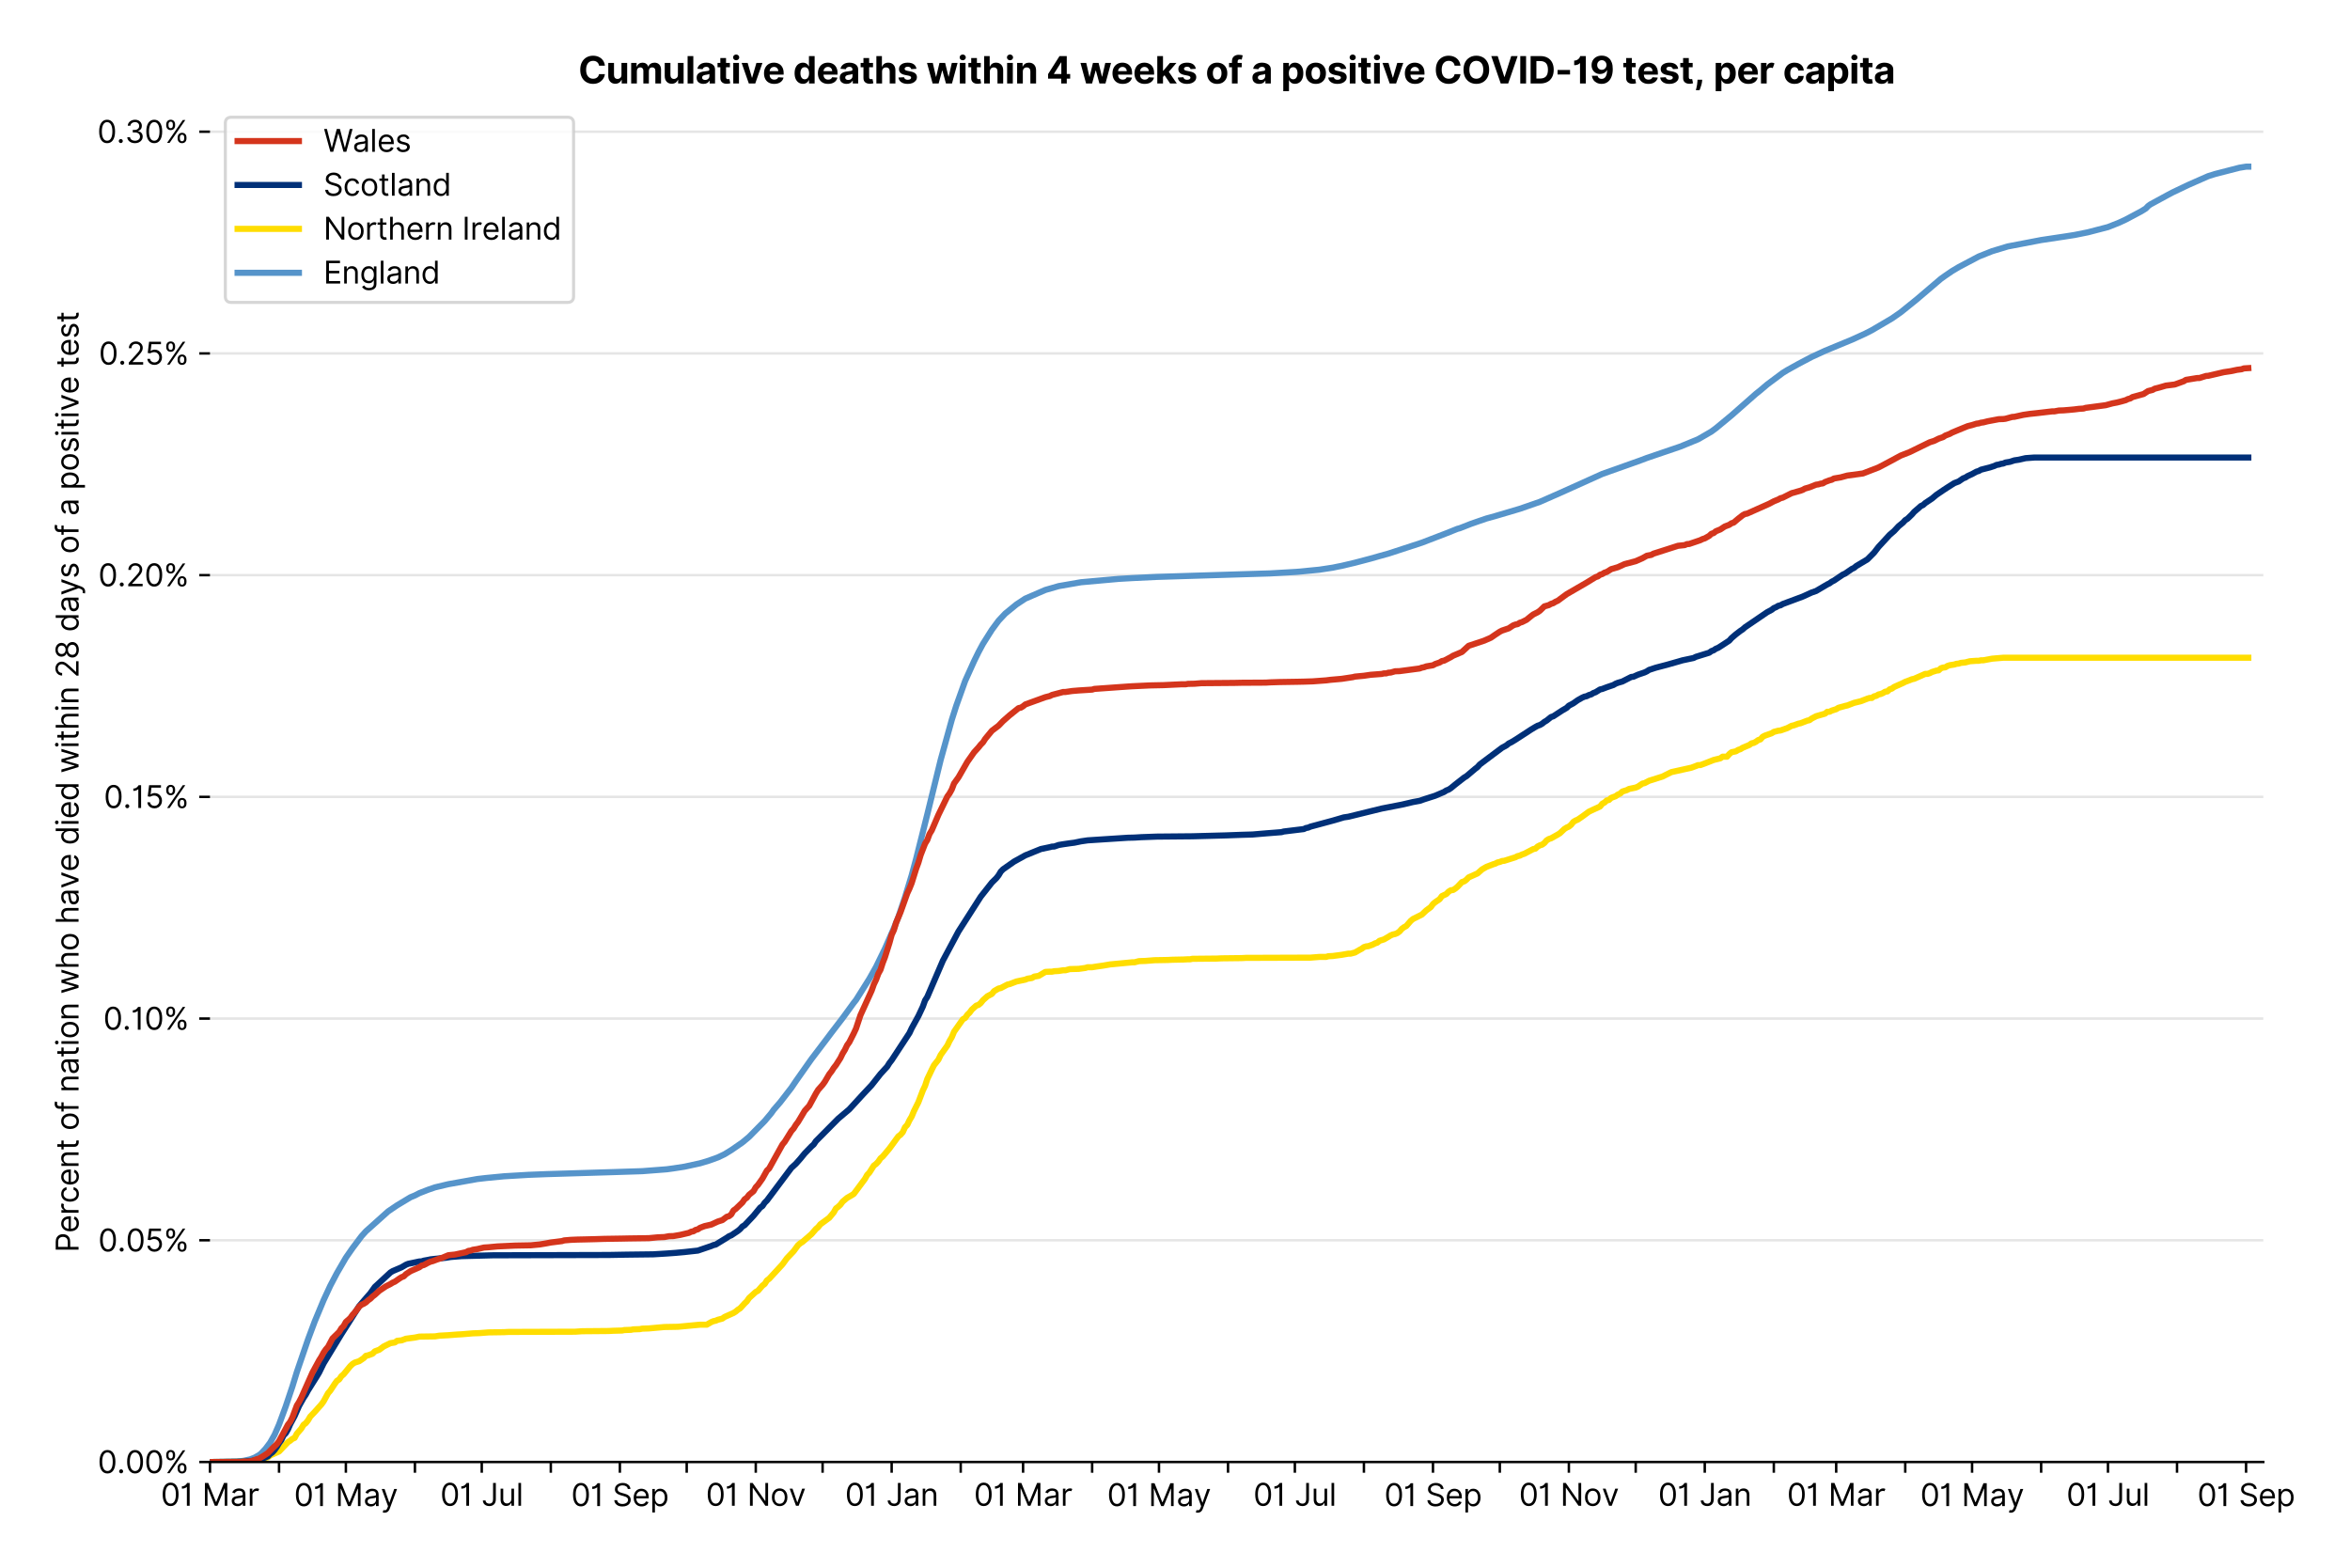 <?xml version="1.0" encoding="utf-8" standalone="no"?>
<!DOCTYPE svg PUBLIC "-//W3C//DTD SVG 1.1//EN"
  "http://www.w3.org/Graphics/SVG/1.1/DTD/svg11.dtd">
<svg xmlns:xlink="http://www.w3.org/1999/xlink" viewBox="0 0 766.352 511.234" xmlns="http://www.w3.org/2000/svg" version="1.1">
 <defs>
  <style type="text/css">*{stroke-linejoin: round; stroke-linecap: butt}</style>
 </defs>
 <g id="figure_1">
  <g id="patch_1">
   <path d="M 0 511.234 
L 766.352 511.234 
L 766.352 0 
L 0 0 
z
" style="fill: #ffffff"/>
  </g>
  <g id="axes_1">
   <g id="patch_2">
    <path d="M 68.477 476.745 
L 738.077 476.745 
L 738.077 33.225 
L 68.477 33.225 
z
" style="fill: #ffffff"/>
   </g>
   <g id="matplotlib.axis_1">
    <g id="xtick_1">
     <g id="line2d_1">
      <defs>
       <path id="m3bc30112d9" d="M 0 0 
L 0 3.5 
" style="stroke: #000000; stroke-width: 0.8"/>
      </defs>
      <g>
       <use xlink:href="#m3bc30112d9" x="68.477" y="476.745" style="stroke: #000000; stroke-width: 0.8"/>
      </g>
     </g>
     <g id="text_1">
      <!-- 01 Mar -->
      <g transform="translate(52.44 491.018)scale(0.1 -0.1)">
       <defs>
        <path id="Inter-Regular-30" d="M 2000 -64 
Q 1230 -64 806 561 
Q 382 1186 382 2327 
Q 382 3459 809 4088 
Q 1236 4718 2000 4718 
Q 2764 4718 3191 4088 
Q 3618 3459 3618 2327 
Q 3618 1186 3194 561 
Q 2771 -64 2000 -64 
z
M 2000 436 
Q 2509 436 2791 927 
Q 3073 1418 3073 2327 
Q 3073 3234 2789 3730 
Q 2505 4227 2000 4227 
Q 1496 4227 1211 3730 
Q 927 3234 927 2327 
Q 927 1418 1210 927 
Q 1493 436 2000 436 
z
" transform="scale(0.016)"/>
        <path id="Inter-Regular-31" d="M 1973 4655 
L 1973 0 
L 1409 0 
L 1409 3836 
L 1373 3836 
Q 1341 3773 1209 3692 
Q 1077 3611 868 3551 
Q 659 3491 391 3491 
L 391 3964 
Q 661 3964 859 4061 
Q 1057 4159 1190 4291 
Q 1323 4423 1392 4529 
Q 1461 4636 1473 4655 
L 1973 4655 
z
" transform="scale(0.016)"/>
        <path id="Inter-Regular-20" transform="scale(0.016)"/>
        <path id="Inter-Regular-4d" d="M 564 4655 
L 1236 4655 
L 2818 791 
L 2873 791 
L 4455 4655 
L 5127 4655 
L 5127 0 
L 4600 0 
L 4600 3536 
L 4555 3536 
L 3100 0 
L 2591 0 
L 1136 3536 
L 1091 3536 
L 1091 0 
L 564 0 
L 564 4655 
z
" transform="scale(0.016)"/>
        <path id="Inter-Regular-61" d="M 1518 -82 
Q 1186 -82 916 44 
Q 646 170 486 410 
Q 327 650 327 991 
Q 327 1291 445 1478 
Q 564 1666 761 1773 
Q 959 1880 1199 1933 
Q 1439 1986 1682 2018 
Q 2000 2059 2199 2080 
Q 2398 2102 2490 2154 
Q 2582 2207 2582 2336 
L 2582 2355 
Q 2582 2691 2399 2877 
Q 2216 3064 1846 3064 
Q 1461 3064 1243 2895 
Q 1025 2727 936 2536 
L 427 2718 
Q 564 3036 792 3214 
Q 1021 3393 1292 3464 
Q 1564 3536 1827 3536 
Q 1996 3536 2215 3496 
Q 2434 3457 2640 3334 
Q 2846 3211 2982 2963 
Q 3118 2716 3118 2300 
L 3118 0 
L 2582 0 
L 2582 473 
L 2555 473 
Q 2500 359 2373 229 
Q 2246 100 2034 9 
Q 1823 -82 1518 -82 
z
M 1600 400 
Q 1918 400 2137 525 
Q 2357 650 2469 847 
Q 2582 1045 2582 1264 
L 2582 1755 
Q 2548 1714 2433 1681 
Q 2318 1648 2169 1624 
Q 2021 1600 1881 1583 
Q 1741 1566 1655 1555 
Q 1446 1527 1265 1467 
Q 1084 1407 974 1287 
Q 864 1168 864 964 
Q 864 684 1072 542 
Q 1280 400 1600 400 
z
" transform="scale(0.016)"/>
        <path id="Inter-Regular-72" d="M 491 0 
L 491 3491 
L 1009 3491 
L 1009 2964 
L 1046 2964 
Q 1139 3223 1389 3384 
Q 1639 3545 1955 3545 
Q 2100 3545 2209 3511 
Q 2318 3477 2400 3418 
L 2218 2964 
Q 2161 2993 2085 3010 
Q 2009 3027 1909 3027 
Q 1527 3027 1277 2794 
Q 1027 2561 1027 2209 
L 1027 0 
L 491 0 
z
" transform="scale(0.016)"/>
       </defs>
       <use xlink:href="#Inter-Regular-30"/>
       <use xlink:href="#Inter-Regular-31" x="62.5"/>
       <use xlink:href="#Inter-Regular-20" x="106.676"/>
       <use xlink:href="#Inter-Regular-4d" x="134.801"/>
       <use xlink:href="#Inter-Regular-61" x="225.994"/>
       <use xlink:href="#Inter-Regular-72" x="282.386"/>
      </g>
     </g>
    </g>
    <g id="xtick_2">
     <g id="line2d_2">
      <g>
       <use xlink:href="#m3bc30112d9" x="90.997" y="476.745" style="stroke: #000000; stroke-width: 0.8"/>
      </g>
     </g>
    </g>
    <g id="xtick_3">
     <g id="line2d_3">
      <g>
       <use xlink:href="#m3bc30112d9" x="112.791" y="476.745" style="stroke: #000000; stroke-width: 0.8"/>
      </g>
     </g>
     <g id="text_2">
      <!-- 01 May -->
      <g transform="translate(95.888 491.117)scale(0.1 -0.1)">
       <defs>
        <path id="Inter-Regular-79" d="M 818 -1355 
Q 682 -1355 575 -1333 
Q 468 -1311 427 -1291 
L 564 -818 
Q 857 -893 1053 -814 
Q 1250 -736 1391 -345 
L 1509 -18 
L 218 3491 
L 800 3491 
L 1764 709 
L 1800 709 
L 2764 3491 
L 3346 3491 
L 1846 -564 
Q 1550 -1355 818 -1355 
z
" transform="scale(0.016)"/>
       </defs>
       <use xlink:href="#Inter-Regular-30"/>
       <use xlink:href="#Inter-Regular-31" x="62.5"/>
       <use xlink:href="#Inter-Regular-20" x="106.676"/>
       <use xlink:href="#Inter-Regular-4d" x="134.801"/>
       <use xlink:href="#Inter-Regular-61" x="225.994"/>
       <use xlink:href="#Inter-Regular-79" x="282.386"/>
      </g>
     </g>
    </g>
    <g id="xtick_4">
     <g id="line2d_4">
      <g>
       <use xlink:href="#m3bc30112d9" x="135.311" y="476.745" style="stroke: #000000; stroke-width: 0.8"/>
      </g>
     </g>
    </g>
    <g id="xtick_5">
     <g id="line2d_5">
      <g>
       <use xlink:href="#m3bc30112d9" x="157.105" y="476.745" style="stroke: #000000; stroke-width: 0.8"/>
      </g>
     </g>
     <g id="text_3">
      <!-- 01 Jul -->
      <g transform="translate(143.561 491.018)scale(0.1 -0.1)">
       <defs>
        <path id="Inter-Regular-4a" d="M 2346 4655 
L 2909 4655 
L 2909 1327 
Q 2909 657 2549 296 
Q 2189 -64 1582 -64 
Q 1200 -64 902 76 
Q 605 216 434 475 
Q 264 734 264 1091 
L 818 1091 
Q 818 795 1034 615 
Q 1250 436 1582 436 
Q 1948 436 2147 664 
Q 2346 893 2346 1327 
L 2346 4655 
z
" transform="scale(0.016)"/>
        <path id="Inter-Regular-75" d="M 2691 1427 
L 2691 3491 
L 3227 3491 
L 3227 0 
L 2691 0 
L 2691 591 
L 2655 591 
Q 2532 325 2273 140 
Q 2014 -45 1618 -45 
Q 1127 -45 809 280 
Q 491 605 491 1273 
L 491 3491 
L 1027 3491 
L 1027 1309 
Q 1027 927 1242 700 
Q 1457 473 1791 473 
Q 1991 473 2199 575 
Q 2407 677 2549 888 
Q 2691 1100 2691 1427 
z
" transform="scale(0.016)"/>
        <path id="Inter-Regular-6c" d="M 1027 4655 
L 1027 0 
L 491 0 
L 491 4655 
L 1027 4655 
z
" transform="scale(0.016)"/>
       </defs>
       <use xlink:href="#Inter-Regular-30"/>
       <use xlink:href="#Inter-Regular-31" x="62.5"/>
       <use xlink:href="#Inter-Regular-20" x="106.676"/>
       <use xlink:href="#Inter-Regular-4a" x="134.801"/>
       <use xlink:href="#Inter-Regular-75" x="189.063"/>
       <use xlink:href="#Inter-Regular-6c" x="247.159"/>
      </g>
     </g>
    </g>
    <g id="xtick_6">
     <g id="line2d_6">
      <g>
       <use xlink:href="#m3bc30112d9" x="179.625" y="476.745" style="stroke: #000000; stroke-width: 0.8"/>
      </g>
     </g>
    </g>
    <g id="xtick_7">
     <g id="line2d_7">
      <g>
       <use xlink:href="#m3bc30112d9" x="202.146" y="476.745" style="stroke: #000000; stroke-width: 0.8"/>
      </g>
     </g>
     <g id="text_4">
      <!-- 01 Sep -->
      <g transform="translate(186.258 491.117)scale(0.1 -0.1)">
       <defs>
        <path id="Inter-Regular-53" d="M 3109 3491 
Q 3068 3836 2777 4027 
Q 2486 4218 2064 4218 
Q 1600 4218 1318 3999 
Q 1036 3780 1036 3445 
Q 1036 3195 1189 3042 
Q 1343 2889 1553 2803 
Q 1764 2718 1936 2673 
L 2409 2545 
Q 2591 2498 2815 2414 
Q 3039 2330 3244 2185 
Q 3450 2041 3584 1816 
Q 3718 1591 3718 1264 
Q 3718 886 3521 581 
Q 3325 277 2949 97 
Q 2573 -82 2036 -82 
Q 1286 -82 845 272 
Q 405 627 364 1200 
L 946 1200 
Q 968 936 1124 764 
Q 1280 593 1519 510 
Q 1759 427 2036 427 
Q 2359 427 2616 533 
Q 2873 639 3023 828 
Q 3173 1018 3173 1273 
Q 3173 1505 3043 1650 
Q 2914 1795 2702 1886 
Q 2491 1977 2246 2045 
L 1673 2209 
Q 1127 2366 809 2657 
Q 491 2948 491 3418 
Q 491 3809 703 4101 
Q 916 4393 1276 4555 
Q 1636 4718 2082 4718 
Q 2532 4718 2882 4558 
Q 3232 4398 3437 4120 
Q 3643 3843 3655 3491 
L 3109 3491 
z
" transform="scale(0.016)"/>
        <path id="Inter-Regular-65" d="M 1955 -73 
Q 1450 -73 1085 151 
Q 721 375 524 778 
Q 327 1182 327 1718 
Q 327 2255 524 2665 
Q 721 3075 1074 3305 
Q 1427 3536 1900 3536 
Q 2173 3536 2439 3445 
Q 2705 3355 2923 3151 
Q 3141 2948 3270 2614 
Q 3400 2280 3400 1791 
L 3400 1564 
L 866 1564 
Q 884 1005 1183 707 
Q 1482 409 1955 409 
Q 2271 409 2498 545 
Q 2725 682 2827 955 
L 3346 809 
Q 3223 414 2854 170 
Q 2486 -73 1955 -73 
z
M 866 2027 
L 2855 2027 
Q 2855 2470 2595 2762 
Q 2336 3055 1900 3055 
Q 1593 3055 1368 2911 
Q 1143 2768 1013 2533 
Q 884 2298 866 2027 
z
" transform="scale(0.016)"/>
        <path id="Inter-Regular-70" d="M 491 -1309 
L 491 3491 
L 1009 3491 
L 1009 2936 
L 1073 2936 
Q 1132 3027 1237 3169 
Q 1343 3311 1542 3423 
Q 1741 3536 2082 3536 
Q 2523 3536 2859 3315 
Q 3196 3095 3384 2690 
Q 3573 2286 3573 1736 
Q 3573 1182 3384 776 
Q 3196 370 2861 148 
Q 2527 -73 2091 -73 
Q 1755 -73 1552 39 
Q 1350 152 1241 296 
Q 1132 441 1073 536 
L 1027 536 
L 1027 -1309 
L 491 -1309 
z
M 1018 1745 
Q 1018 1152 1276 780 
Q 1534 409 2018 409 
Q 2355 409 2581 587 
Q 2807 766 2921 1069 
Q 3036 1373 3036 1745 
Q 3036 2114 2923 2410 
Q 2811 2707 2585 2881 
Q 2359 3055 2018 3055 
Q 1527 3055 1272 2693 
Q 1018 2332 1018 1745 
z
" transform="scale(0.016)"/>
       </defs>
       <use xlink:href="#Inter-Regular-30"/>
       <use xlink:href="#Inter-Regular-31" x="62.5"/>
       <use xlink:href="#Inter-Regular-20" x="106.676"/>
       <use xlink:href="#Inter-Regular-53" x="134.801"/>
       <use xlink:href="#Inter-Regular-65" x="198.58"/>
       <use xlink:href="#Inter-Regular-70" x="256.818"/>
      </g>
     </g>
    </g>
    <g id="xtick_8">
     <g id="line2d_8">
      <g>
       <use xlink:href="#m3bc30112d9" x="223.94" y="476.745" style="stroke: #000000; stroke-width: 0.8"/>
      </g>
     </g>
    </g>
    <g id="xtick_9">
     <g id="line2d_9">
      <g>
       <use xlink:href="#m3bc30112d9" x="246.46" y="476.745" style="stroke: #000000; stroke-width: 0.8"/>
      </g>
     </g>
     <g id="text_5">
      <!-- 01 Nov -->
      <g transform="translate(230.189 491.018)scale(0.1 -0.1)">
       <defs>
        <path id="Inter-Regular-4e" d="M 4255 4655 
L 4255 0 
L 3709 0 
L 1173 3655 
L 1127 3655 
L 1127 0 
L 564 0 
L 564 4655 
L 1109 4655 
L 3655 991 
L 3700 991 
L 3700 4655 
L 4255 4655 
z
" transform="scale(0.016)"/>
        <path id="Inter-Regular-6f" d="M 1909 -73 
Q 1436 -73 1080 152 
Q 725 377 526 781 
Q 327 1186 327 1727 
Q 327 2273 526 2679 
Q 725 3086 1080 3311 
Q 1436 3536 1909 3536 
Q 2382 3536 2737 3311 
Q 3093 3086 3292 2679 
Q 3491 2273 3491 1727 
Q 3491 1186 3292 781 
Q 3093 377 2737 152 
Q 2382 -73 1909 -73 
z
M 1909 409 
Q 2268 409 2500 593 
Q 2732 777 2843 1077 
Q 2955 1377 2955 1727 
Q 2955 2077 2843 2379 
Q 2732 2682 2500 2868 
Q 2268 3055 1909 3055 
Q 1550 3055 1318 2868 
Q 1086 2682 975 2379 
Q 864 2077 864 1727 
Q 864 1377 975 1077 
Q 1086 777 1318 593 
Q 1550 409 1909 409 
z
" transform="scale(0.016)"/>
        <path id="Inter-Regular-76" d="M 3346 3491 
L 2055 0 
L 1509 0 
L 218 3491 
L 800 3491 
L 1764 709 
L 1800 709 
L 2764 3491 
L 3346 3491 
z
" transform="scale(0.016)"/>
       </defs>
       <use xlink:href="#Inter-Regular-30"/>
       <use xlink:href="#Inter-Regular-31" x="62.5"/>
       <use xlink:href="#Inter-Regular-20" x="106.676"/>
       <use xlink:href="#Inter-Regular-4e" x="134.801"/>
       <use xlink:href="#Inter-Regular-6f" x="210.085"/>
       <use xlink:href="#Inter-Regular-76" x="269.744"/>
      </g>
     </g>
    </g>
    <g id="xtick_10">
     <g id="line2d_10">
      <g>
       <use xlink:href="#m3bc30112d9" x="268.254" y="476.745" style="stroke: #000000; stroke-width: 0.8"/>
      </g>
     </g>
    </g>
    <g id="xtick_11">
     <g id="line2d_11">
      <g>
       <use xlink:href="#m3bc30112d9" x="290.774" y="476.745" style="stroke: #000000; stroke-width: 0.8"/>
      </g>
     </g>
     <g id="text_6">
      <!-- 01 Jan -->
      <g transform="translate(275.575 491.018)scale(0.1 -0.1)">
       <defs>
        <path id="Inter-Regular-6e" d="M 1027 2100 
L 1027 0 
L 491 0 
L 491 3491 
L 1009 3491 
L 1009 2945 
L 1055 2945 
Q 1177 3211 1427 3373 
Q 1677 3536 2073 3536 
Q 2602 3536 2928 3211 
Q 3255 2886 3255 2218 
L 3255 0 
L 2718 0 
L 2718 2182 
Q 2718 2593 2504 2824 
Q 2291 3055 1918 3055 
Q 1534 3055 1280 2806 
Q 1027 2557 1027 2100 
z
" transform="scale(0.016)"/>
       </defs>
       <use xlink:href="#Inter-Regular-30"/>
       <use xlink:href="#Inter-Regular-31" x="62.5"/>
       <use xlink:href="#Inter-Regular-20" x="106.676"/>
       <use xlink:href="#Inter-Regular-4a" x="134.801"/>
       <use xlink:href="#Inter-Regular-61" x="189.063"/>
       <use xlink:href="#Inter-Regular-6e" x="245.455"/>
      </g>
     </g>
    </g>
    <g id="xtick_12">
     <g id="line2d_12">
      <g>
       <use xlink:href="#m3bc30112d9" x="313.295" y="476.745" style="stroke: #000000; stroke-width: 0.8"/>
      </g>
     </g>
    </g>
    <g id="xtick_13">
     <g id="line2d_13">
      <g>
       <use xlink:href="#m3bc30112d9" x="333.636" y="476.745" style="stroke: #000000; stroke-width: 0.8"/>
      </g>
     </g>
     <g id="text_7">
      <!-- 01 Mar -->
      <g transform="translate(317.599 491.018)scale(0.1 -0.1)">
       <use xlink:href="#Inter-Regular-30"/>
       <use xlink:href="#Inter-Regular-31" x="62.5"/>
       <use xlink:href="#Inter-Regular-20" x="106.676"/>
       <use xlink:href="#Inter-Regular-4d" x="134.801"/>
       <use xlink:href="#Inter-Regular-61" x="225.994"/>
       <use xlink:href="#Inter-Regular-72" x="282.386"/>
      </g>
     </g>
    </g>
    <g id="xtick_14">
     <g id="line2d_14">
      <g>
       <use xlink:href="#m3bc30112d9" x="356.156" y="476.745" style="stroke: #000000; stroke-width: 0.8"/>
      </g>
     </g>
    </g>
    <g id="xtick_15">
     <g id="line2d_15">
      <g>
       <use xlink:href="#m3bc30112d9" x="377.95" y="476.745" style="stroke: #000000; stroke-width: 0.8"/>
      </g>
     </g>
     <g id="text_8">
      <!-- 01 May -->
      <g transform="translate(361.047 491.117)scale(0.1 -0.1)">
       <use xlink:href="#Inter-Regular-30"/>
       <use xlink:href="#Inter-Regular-31" x="62.5"/>
       <use xlink:href="#Inter-Regular-20" x="106.676"/>
       <use xlink:href="#Inter-Regular-4d" x="134.801"/>
       <use xlink:href="#Inter-Regular-61" x="225.994"/>
       <use xlink:href="#Inter-Regular-79" x="282.386"/>
      </g>
     </g>
    </g>
    <g id="xtick_16">
     <g id="line2d_16">
      <g>
       <use xlink:href="#m3bc30112d9" x="400.47" y="476.745" style="stroke: #000000; stroke-width: 0.8"/>
      </g>
     </g>
    </g>
    <g id="xtick_17">
     <g id="line2d_17">
      <g>
       <use xlink:href="#m3bc30112d9" x="422.264" y="476.745" style="stroke: #000000; stroke-width: 0.8"/>
      </g>
     </g>
     <g id="text_9">
      <!-- 01 Jul -->
      <g transform="translate(408.721 491.018)scale(0.1 -0.1)">
       <use xlink:href="#Inter-Regular-30"/>
       <use xlink:href="#Inter-Regular-31" x="62.5"/>
       <use xlink:href="#Inter-Regular-20" x="106.676"/>
       <use xlink:href="#Inter-Regular-4a" x="134.801"/>
       <use xlink:href="#Inter-Regular-75" x="189.063"/>
       <use xlink:href="#Inter-Regular-6c" x="247.159"/>
      </g>
     </g>
    </g>
    <g id="xtick_18">
     <g id="line2d_18">
      <g>
       <use xlink:href="#m3bc30112d9" x="444.785" y="476.745" style="stroke: #000000; stroke-width: 0.8"/>
      </g>
     </g>
    </g>
    <g id="xtick_19">
     <g id="line2d_19">
      <g>
       <use xlink:href="#m3bc30112d9" x="467.305" y="476.745" style="stroke: #000000; stroke-width: 0.8"/>
      </g>
     </g>
     <g id="text_10">
      <!-- 01 Sep -->
      <g transform="translate(451.418 491.117)scale(0.1 -0.1)">
       <use xlink:href="#Inter-Regular-30"/>
       <use xlink:href="#Inter-Regular-31" x="62.5"/>
       <use xlink:href="#Inter-Regular-20" x="106.676"/>
       <use xlink:href="#Inter-Regular-53" x="134.801"/>
       <use xlink:href="#Inter-Regular-65" x="198.58"/>
       <use xlink:href="#Inter-Regular-70" x="256.818"/>
      </g>
     </g>
    </g>
    <g id="xtick_20">
     <g id="line2d_20">
      <g>
       <use xlink:href="#m3bc30112d9" x="489.099" y="476.745" style="stroke: #000000; stroke-width: 0.8"/>
      </g>
     </g>
    </g>
    <g id="xtick_21">
     <g id="line2d_21">
      <g>
       <use xlink:href="#m3bc30112d9" x="511.619" y="476.745" style="stroke: #000000; stroke-width: 0.8"/>
      </g>
     </g>
     <g id="text_11">
      <!-- 01 Nov -->
      <g transform="translate(495.348 491.018)scale(0.1 -0.1)">
       <use xlink:href="#Inter-Regular-30"/>
       <use xlink:href="#Inter-Regular-31" x="62.5"/>
       <use xlink:href="#Inter-Regular-20" x="106.676"/>
       <use xlink:href="#Inter-Regular-4e" x="134.801"/>
       <use xlink:href="#Inter-Regular-6f" x="210.085"/>
       <use xlink:href="#Inter-Regular-76" x="269.744"/>
      </g>
     </g>
    </g>
    <g id="xtick_22">
     <g id="line2d_22">
      <g>
       <use xlink:href="#m3bc30112d9" x="533.413" y="476.745" style="stroke: #000000; stroke-width: 0.8"/>
      </g>
     </g>
    </g>
    <g id="xtick_23">
     <g id="line2d_23">
      <g>
       <use xlink:href="#m3bc30112d9" x="555.934" y="476.745" style="stroke: #000000; stroke-width: 0.8"/>
      </g>
     </g>
     <g id="text_12">
      <!-- 01 Jan -->
      <g transform="translate(540.734 491.018)scale(0.1 -0.1)">
       <use xlink:href="#Inter-Regular-30"/>
       <use xlink:href="#Inter-Regular-31" x="62.5"/>
       <use xlink:href="#Inter-Regular-20" x="106.676"/>
       <use xlink:href="#Inter-Regular-4a" x="134.801"/>
       <use xlink:href="#Inter-Regular-61" x="189.063"/>
       <use xlink:href="#Inter-Regular-6e" x="245.455"/>
      </g>
     </g>
    </g>
    <g id="xtick_24">
     <g id="line2d_24">
      <g>
       <use xlink:href="#m3bc30112d9" x="578.454" y="476.745" style="stroke: #000000; stroke-width: 0.8"/>
      </g>
     </g>
    </g>
    <g id="xtick_25">
     <g id="line2d_25">
      <g>
       <use xlink:href="#m3bc30112d9" x="598.795" y="476.745" style="stroke: #000000; stroke-width: 0.8"/>
      </g>
     </g>
     <g id="text_13">
      <!-- 01 Mar -->
      <g transform="translate(582.758 491.018)scale(0.1 -0.1)">
       <use xlink:href="#Inter-Regular-30"/>
       <use xlink:href="#Inter-Regular-31" x="62.5"/>
       <use xlink:href="#Inter-Regular-20" x="106.676"/>
       <use xlink:href="#Inter-Regular-4d" x="134.801"/>
       <use xlink:href="#Inter-Regular-61" x="225.994"/>
       <use xlink:href="#Inter-Regular-72" x="282.386"/>
      </g>
     </g>
    </g>
    <g id="xtick_26">
     <g id="line2d_26">
      <g>
       <use xlink:href="#m3bc30112d9" x="621.315" y="476.745" style="stroke: #000000; stroke-width: 0.8"/>
      </g>
     </g>
    </g>
    <g id="xtick_27">
     <g id="line2d_27">
      <g>
       <use xlink:href="#m3bc30112d9" x="643.109" y="476.745" style="stroke: #000000; stroke-width: 0.8"/>
      </g>
     </g>
     <g id="text_14">
      <!-- 01 May -->
      <g transform="translate(626.206 491.117)scale(0.1 -0.1)">
       <use xlink:href="#Inter-Regular-30"/>
       <use xlink:href="#Inter-Regular-31" x="62.5"/>
       <use xlink:href="#Inter-Regular-20" x="106.676"/>
       <use xlink:href="#Inter-Regular-4d" x="134.801"/>
       <use xlink:href="#Inter-Regular-61" x="225.994"/>
       <use xlink:href="#Inter-Regular-79" x="282.386"/>
      </g>
     </g>
    </g>
    <g id="xtick_28">
     <g id="line2d_28">
      <g>
       <use xlink:href="#m3bc30112d9" x="665.63" y="476.745" style="stroke: #000000; stroke-width: 0.8"/>
      </g>
     </g>
    </g>
    <g id="xtick_29">
     <g id="line2d_29">
      <g>
       <use xlink:href="#m3bc30112d9" x="687.423" y="476.745" style="stroke: #000000; stroke-width: 0.8"/>
      </g>
     </g>
     <g id="text_15">
      <!-- 01 Jul -->
      <g transform="translate(673.88 491.018)scale(0.1 -0.1)">
       <use xlink:href="#Inter-Regular-30"/>
       <use xlink:href="#Inter-Regular-31" x="62.5"/>
       <use xlink:href="#Inter-Regular-20" x="106.676"/>
       <use xlink:href="#Inter-Regular-4a" x="134.801"/>
       <use xlink:href="#Inter-Regular-75" x="189.063"/>
       <use xlink:href="#Inter-Regular-6c" x="247.159"/>
      </g>
     </g>
    </g>
    <g id="xtick_30">
     <g id="line2d_30">
      <g>
       <use xlink:href="#m3bc30112d9" x="709.944" y="476.745" style="stroke: #000000; stroke-width: 0.8"/>
      </g>
     </g>
    </g>
    <g id="xtick_31">
     <g id="line2d_31">
      <g>
       <use xlink:href="#m3bc30112d9" x="732.464" y="476.745" style="stroke: #000000; stroke-width: 0.8"/>
      </g>
     </g>
     <g id="text_16">
      <!-- 01 Sep -->
      <g transform="translate(716.577 491.117)scale(0.1 -0.1)">
       <use xlink:href="#Inter-Regular-30"/>
       <use xlink:href="#Inter-Regular-31" x="62.5"/>
       <use xlink:href="#Inter-Regular-20" x="106.676"/>
       <use xlink:href="#Inter-Regular-53" x="134.801"/>
       <use xlink:href="#Inter-Regular-65" x="198.58"/>
       <use xlink:href="#Inter-Regular-70" x="256.818"/>
      </g>
     </g>
    </g>
   </g>
   <g id="matplotlib.axis_2">
    <g id="ytick_1">
     <g id="line2d_32">
      <path d="M 68.477 476.745 
L 738.077 476.745 
" clip-path="url(#p806b6f2f37)" style="fill: none; stroke: #e5e5e5; stroke-width: 0.8; stroke-linecap: square"/>
     </g>
     <g id="line2d_33">
      <defs>
       <path id="md8ae4fde05" d="M 0 0 
L -3.5 0 
" style="stroke: #000000; stroke-width: 0.8"/>
      </defs>
      <g>
       <use xlink:href="#md8ae4fde05" x="68.477" y="476.745" style="stroke: #000000; stroke-width: 0.8"/>
      </g>
     </g>
     <g id="text_17">
      <!-- 0.00% -->
      <g transform="translate(31.845 480.382)scale(0.1 -0.1)">
       <defs>
        <path id="Inter-Regular-2e" d="M 882 -36 
Q 714 -36 593 84 
Q 473 205 473 373 
Q 473 541 593 661 
Q 714 782 882 782 
Q 1050 782 1170 661 
Q 1291 541 1291 373 
Q 1291 205 1170 84 
Q 1050 -36 882 -36 
z
" transform="scale(0.016)"/>
        <path id="Inter-Regular-25" d="M 2855 873 
L 2855 1118 
Q 2855 1373 2960 1585 
Q 3066 1798 3269 1926 
Q 3473 2055 3764 2055 
Q 4059 2055 4259 1926 
Q 4459 1798 4561 1585 
Q 4664 1373 4664 1118 
L 4664 873 
Q 4664 618 4560 405 
Q 4457 193 4256 64 
Q 4055 -64 3764 -64 
Q 3468 -64 3266 64 
Q 3064 193 2959 405 
Q 2855 618 2855 873 
z
M 536 3536 
L 536 3782 
Q 536 4036 642 4248 
Q 748 4461 951 4589 
Q 1155 4718 1446 4718 
Q 1741 4718 1941 4589 
Q 2141 4461 2243 4248 
Q 2346 4036 2346 3782 
L 2346 3536 
Q 2346 3282 2242 3069 
Q 2139 2857 1937 2728 
Q 1736 2600 1446 2600 
Q 1150 2600 948 2728 
Q 746 2857 641 3069 
Q 536 3282 536 3536 
z
M 709 0 
L 3909 4655 
L 4427 4655 
L 1227 0 
L 709 0 
z
M 3318 1118 
L 3318 873 
Q 3318 661 3418 494 
Q 3518 327 3764 327 
Q 4002 327 4101 494 
Q 4200 661 4200 873 
L 4200 1118 
Q 4200 1330 4104 1497 
Q 4009 1664 3764 1664 
Q 3525 1664 3421 1497 
Q 3318 1330 3318 1118 
z
M 1000 3782 
L 1000 3536 
Q 1000 3325 1100 3158 
Q 1200 2991 1446 2991 
Q 1684 2991 1783 3158 
Q 1882 3325 1882 3536 
L 1882 3782 
Q 1882 3993 1786 4160 
Q 1691 4327 1446 4327 
Q 1207 4327 1103 4160 
Q 1000 3993 1000 3782 
z
" transform="scale(0.016)"/>
       </defs>
       <use xlink:href="#Inter-Regular-30"/>
       <use xlink:href="#Inter-Regular-2e" x="62.5"/>
       <use xlink:href="#Inter-Regular-30" x="90.057"/>
       <use xlink:href="#Inter-Regular-30" x="152.557"/>
       <use xlink:href="#Inter-Regular-25" x="215.057"/>
      </g>
     </g>
    </g>
    <g id="ytick_2">
     <g id="line2d_34">
      <path d="M 68.477 404.446 
L 738.077 404.446 
" clip-path="url(#p806b6f2f37)" style="fill: none; stroke: #e5e5e5; stroke-width: 0.8; stroke-linecap: square"/>
     </g>
     <g id="line2d_35">
      <g>
       <use xlink:href="#md8ae4fde05" x="68.477" y="404.446" style="stroke: #000000; stroke-width: 0.8"/>
      </g>
     </g>
     <g id="text_18">
      <!-- 0.05% -->
      <g transform="translate(32.016 408.083)scale(0.1 -0.1)">
       <defs>
        <path id="Inter-Regular-35" d="M 1936 -64 
Q 1536 -64 1216 95 
Q 896 255 702 532 
Q 509 809 491 1164 
L 1036 1164 
Q 1068 848 1324 642 
Q 1580 436 1936 436 
Q 2223 436 2447 570 
Q 2671 705 2799 940 
Q 2927 1175 2927 1473 
Q 2927 1777 2794 2017 
Q 2661 2257 2429 2395 
Q 2198 2534 1900 2536 
Q 1686 2539 1461 2472 
Q 1236 2405 1091 2300 
L 564 2364 
L 846 4655 
L 3264 4655 
L 3264 4155 
L 1318 4155 
L 1155 2782 
L 1182 2782 
Q 1325 2895 1541 2970 
Q 1757 3045 1991 3045 
Q 2418 3045 2753 2842 
Q 3089 2639 3281 2286 
Q 3473 1934 3473 1482 
Q 3473 1036 3274 687 
Q 3075 339 2727 137 
Q 2380 -64 1936 -64 
z
" transform="scale(0.016)"/>
       </defs>
       <use xlink:href="#Inter-Regular-30"/>
       <use xlink:href="#Inter-Regular-2e" x="62.5"/>
       <use xlink:href="#Inter-Regular-30" x="90.057"/>
       <use xlink:href="#Inter-Regular-35" x="152.557"/>
       <use xlink:href="#Inter-Regular-25" x="213.352"/>
      </g>
     </g>
    </g>
    <g id="ytick_3">
     <g id="line2d_36">
      <path d="M 68.477 332.148 
L 738.077 332.148 
" clip-path="url(#p806b6f2f37)" style="fill: none; stroke: #e5e5e5; stroke-width: 0.8; stroke-linecap: square"/>
     </g>
     <g id="line2d_37">
      <g>
       <use xlink:href="#md8ae4fde05" x="68.477" y="332.148" style="stroke: #000000; stroke-width: 0.8"/>
      </g>
     </g>
     <g id="text_19">
      <!-- 0.10% -->
      <g transform="translate(33.678 335.784)scale(0.1 -0.1)">
       <use xlink:href="#Inter-Regular-30"/>
       <use xlink:href="#Inter-Regular-2e" x="62.5"/>
       <use xlink:href="#Inter-Regular-31" x="90.057"/>
       <use xlink:href="#Inter-Regular-30" x="134.233"/>
       <use xlink:href="#Inter-Regular-25" x="196.733"/>
      </g>
     </g>
    </g>
    <g id="ytick_4">
     <g id="line2d_38">
      <path d="M 68.477 259.849 
L 738.077 259.849 
" clip-path="url(#p806b6f2f37)" style="fill: none; stroke: #e5e5e5; stroke-width: 0.8; stroke-linecap: square"/>
     </g>
     <g id="line2d_39">
      <g>
       <use xlink:href="#md8ae4fde05" x="68.477" y="259.849" style="stroke: #000000; stroke-width: 0.8"/>
      </g>
     </g>
     <g id="text_20">
      <!-- 0.15% -->
      <g transform="translate(33.848 263.486)scale(0.1 -0.1)">
       <use xlink:href="#Inter-Regular-30"/>
       <use xlink:href="#Inter-Regular-2e" x="62.5"/>
       <use xlink:href="#Inter-Regular-31" x="90.057"/>
       <use xlink:href="#Inter-Regular-35" x="134.233"/>
       <use xlink:href="#Inter-Regular-25" x="195.028"/>
      </g>
     </g>
    </g>
    <g id="ytick_5">
     <g id="line2d_40">
      <path d="M 68.477 187.55 
L 738.077 187.55 
" clip-path="url(#p806b6f2f37)" style="fill: none; stroke: #e5e5e5; stroke-width: 0.8; stroke-linecap: square"/>
     </g>
     <g id="line2d_41">
      <g>
       <use xlink:href="#md8ae4fde05" x="68.477" y="187.55" style="stroke: #000000; stroke-width: 0.8"/>
      </g>
     </g>
     <g id="text_21">
      <!-- 0.20% -->
      <g transform="translate(32.044 191.187)scale(0.1 -0.1)">
       <defs>
        <path id="Inter-Regular-32" d="M 482 0 
L 482 409 
L 2018 2091 
Q 2289 2386 2464 2605 
Q 2639 2825 2724 3019 
Q 2809 3214 2809 3427 
Q 2809 3795 2553 4011 
Q 2298 4227 1918 4227 
Q 1514 4227 1275 3985 
Q 1036 3743 1036 3345 
L 500 3345 
Q 500 3755 688 4064 
Q 877 4373 1203 4545 
Q 1530 4718 1936 4718 
Q 2346 4718 2661 4545 
Q 2977 4373 3156 4079 
Q 3336 3786 3336 3427 
Q 3336 3170 3244 2926 
Q 3152 2682 2926 2383 
Q 2700 2084 2300 1655 
L 1255 536 
L 1255 500 
L 3418 500 
L 3418 0 
L 482 0 
z
" transform="scale(0.016)"/>
       </defs>
       <use xlink:href="#Inter-Regular-30"/>
       <use xlink:href="#Inter-Regular-2e" x="62.5"/>
       <use xlink:href="#Inter-Regular-32" x="90.057"/>
       <use xlink:href="#Inter-Regular-30" x="150.568"/>
       <use xlink:href="#Inter-Regular-25" x="213.068"/>
      </g>
     </g>
    </g>
    <g id="ytick_6">
     <g id="line2d_42">
      <path d="M 68.477 115.251 
L 738.077 115.251 
" clip-path="url(#p806b6f2f37)" style="fill: none; stroke: #e5e5e5; stroke-width: 0.8; stroke-linecap: square"/>
     </g>
     <g id="line2d_43">
      <g>
       <use xlink:href="#md8ae4fde05" x="68.477" y="115.251" style="stroke: #000000; stroke-width: 0.8"/>
      </g>
     </g>
     <g id="text_22">
      <!-- 0.25% -->
      <g transform="translate(32.214 118.888)scale(0.1 -0.1)">
       <use xlink:href="#Inter-Regular-30"/>
       <use xlink:href="#Inter-Regular-2e" x="62.5"/>
       <use xlink:href="#Inter-Regular-32" x="90.057"/>
       <use xlink:href="#Inter-Regular-35" x="150.568"/>
       <use xlink:href="#Inter-Regular-25" x="211.364"/>
      </g>
     </g>
    </g>
    <g id="ytick_7">
     <g id="line2d_44">
      <path d="M 68.477 42.953 
L 738.077 42.953 
" clip-path="url(#p806b6f2f37)" style="fill: none; stroke: #e5e5e5; stroke-width: 0.8; stroke-linecap: square"/>
     </g>
     <g id="line2d_45">
      <g>
       <use xlink:href="#md8ae4fde05" x="68.477" y="42.953" style="stroke: #000000; stroke-width: 0.8"/>
      </g>
     </g>
     <g id="text_23">
      <!-- 0.30% -->
      <g transform="translate(31.731 46.589)scale(0.1 -0.1)">
       <defs>
        <path id="Inter-Regular-33" d="M 2055 -64 
Q 1605 -64 1253 90 
Q 902 245 696 521 
Q 491 798 473 1164 
L 1046 1164 
Q 1071 827 1356 631 
Q 1641 436 2046 436 
Q 2493 436 2783 664 
Q 3073 893 3073 1264 
Q 3073 1650 2787 1893 
Q 2502 2136 1973 2136 
L 1600 2136 
L 1600 2636 
L 1973 2636 
Q 2386 2636 2647 2856 
Q 2909 3077 2909 3445 
Q 2909 3798 2679 4012 
Q 2450 4227 2064 4227 
Q 1823 4227 1610 4139 
Q 1398 4052 1264 3887 
Q 1130 3723 1118 3491 
L 573 3491 
Q 586 3857 793 4133 
Q 1000 4409 1335 4563 
Q 1671 4718 2073 4718 
Q 2505 4718 2814 4544 
Q 3123 4370 3289 4086 
Q 3455 3802 3455 3473 
Q 3455 3080 3249 2802 
Q 3043 2525 2691 2418 
L 2691 2382 
Q 3132 2309 3379 2008 
Q 3627 1707 3627 1264 
Q 3627 884 3421 583 
Q 3216 282 2861 109 
Q 2507 -64 2055 -64 
z
" transform="scale(0.016)"/>
       </defs>
       <use xlink:href="#Inter-Regular-30"/>
       <use xlink:href="#Inter-Regular-2e" x="62.5"/>
       <use xlink:href="#Inter-Regular-33" x="90.057"/>
       <use xlink:href="#Inter-Regular-30" x="153.693"/>
       <use xlink:href="#Inter-Regular-25" x="216.193"/>
      </g>
     </g>
    </g>
    <g id="text_24">
     <!-- Percent of nation who have died within 28 days of a positive test -->
     <g transform="translate(25.614 408.396)rotate(-90)scale(0.1 -0.1)">
      <defs>
       <path id="Inter-Regular-50" d="M 564 0 
L 564 4655 
L 2136 4655 
Q 2684 4655 3033 4458 
Q 3382 4261 3550 3927 
Q 3718 3593 3718 3182 
Q 3718 2770 3551 2434 
Q 3384 2098 3036 1899 
Q 2689 1700 2146 1700 
L 1127 1700 
L 1127 0 
L 564 0 
z
M 1127 2200 
L 2127 2200 
Q 2689 2200 2926 2482 
Q 3164 2764 3164 3182 
Q 3164 3602 2925 3878 
Q 2686 4155 2118 4155 
L 1127 4155 
L 1127 2200 
z
" transform="scale(0.016)"/>
       <path id="Inter-Regular-63" d="M 1909 -73 
Q 1418 -73 1063 159 
Q 709 391 518 798 
Q 327 1205 327 1727 
Q 327 2259 524 2667 
Q 721 3075 1074 3305 
Q 1427 3536 1900 3536 
Q 2268 3536 2563 3400 
Q 2859 3264 3047 3018 
Q 3236 2773 3282 2445 
L 2746 2445 
Q 2684 2684 2474 2869 
Q 2264 3055 1909 3055 
Q 1439 3055 1151 2697 
Q 864 2339 864 1745 
Q 864 1139 1148 774 
Q 1432 409 1909 409 
Q 2223 409 2447 570 
Q 2671 732 2746 1018 
L 3282 1018 
Q 3236 709 3058 462 
Q 2880 216 2588 71 
Q 2296 -73 1909 -73 
z
" transform="scale(0.016)"/>
       <path id="Inter-Regular-74" d="M 2009 3491 
L 2009 3036 
L 1264 3036 
L 1264 1000 
Q 1264 773 1331 660 
Q 1398 548 1503 510 
Q 1609 473 1727 473 
Q 1816 473 1873 483 
Q 1930 493 1964 500 
L 2073 18 
Q 2018 -2 1920 -23 
Q 1823 -45 1673 -45 
Q 1446 -45 1228 52 
Q 1011 150 869 350 
Q 727 550 727 855 
L 727 3036 
L 200 3036 
L 200 3491 
L 727 3491 
L 727 4327 
L 1264 4327 
L 1264 3491 
L 2009 3491 
z
" transform="scale(0.016)"/>
       <path id="Inter-Regular-66" d="M 2046 3491 
L 2046 3036 
L 1264 3036 
L 1264 0 
L 727 0 
L 727 3036 
L 164 3036 
L 164 3491 
L 727 3491 
L 727 3973 
Q 727 4273 868 4473 
Q 1009 4673 1234 4773 
Q 1459 4873 1709 4873 
Q 1907 4873 2032 4841 
Q 2157 4809 2218 4782 
L 2064 4318 
Q 2023 4332 1951 4352 
Q 1880 4373 1764 4373 
Q 1498 4373 1381 4239 
Q 1264 4105 1264 3845 
L 1264 3491 
L 2046 3491 
z
" transform="scale(0.016)"/>
       <path id="Inter-Regular-69" d="M 491 0 
L 491 3491 
L 1027 3491 
L 1027 0 
L 491 0 
z
M 764 4073 
Q 607 4073 494 4179 
Q 382 4286 382 4436 
Q 382 4586 494 4693 
Q 607 4800 764 4800 
Q 921 4800 1033 4693 
Q 1146 4586 1146 4436 
Q 1146 4286 1033 4179 
Q 921 4073 764 4073 
z
" transform="scale(0.016)"/>
       <path id="Inter-Regular-77" d="M 1282 0 
L 218 3491 
L 782 3491 
L 1536 818 
L 1573 818 
L 2318 3491 
L 2891 3491 
L 3627 827 
L 3664 827 
L 4418 3491 
L 4982 3491 
L 3918 0 
L 3391 0 
L 2627 2682 
L 2573 2682 
L 1809 0 
L 1282 0 
z
" transform="scale(0.016)"/>
       <path id="Inter-Regular-68" d="M 1027 2100 
L 1027 0 
L 491 0 
L 491 4655 
L 1027 4655 
L 1027 2945 
L 1073 2945 
Q 1196 3216 1442 3376 
Q 1689 3536 2100 3536 
Q 2636 3536 2963 3213 
Q 3291 2891 3291 2218 
L 3291 0 
L 2755 0 
L 2755 2182 
Q 2755 2598 2540 2826 
Q 2325 3055 1946 3055 
Q 1548 3055 1287 2806 
Q 1027 2557 1027 2100 
z
" transform="scale(0.016)"/>
       <path id="Inter-Regular-64" d="M 1809 -73 
Q 1373 -73 1039 148 
Q 705 370 516 776 
Q 327 1182 327 1736 
Q 327 2286 516 2690 
Q 705 3095 1041 3315 
Q 1377 3536 1818 3536 
Q 2159 3536 2358 3423 
Q 2557 3311 2662 3169 
Q 2768 3027 2827 2936 
L 2873 2936 
L 2873 4655 
L 3409 4655 
L 3409 0 
L 2891 0 
L 2891 536 
L 2827 536 
Q 2768 441 2659 296 
Q 2550 152 2348 39 
Q 2146 -73 1809 -73 
z
M 1882 409 
Q 2366 409 2624 780 
Q 2882 1152 2882 1745 
Q 2882 2332 2627 2693 
Q 2373 3055 1882 3055 
Q 1541 3055 1315 2881 
Q 1089 2707 976 2410 
Q 864 2114 864 1745 
Q 864 1373 978 1069 
Q 1093 766 1319 587 
Q 1546 409 1882 409 
z
" transform="scale(0.016)"/>
       <path id="Inter-Regular-38" d="M 1973 -64 
Q 1505 -64 1147 103 
Q 789 270 589 564 
Q 389 859 391 1236 
Q 389 1532 507 1783 
Q 625 2034 830 2203 
Q 1036 2373 1291 2418 
L 1291 2445 
Q 957 2532 759 2821 
Q 561 3111 564 3482 
Q 561 3836 743 4115 
Q 925 4395 1244 4556 
Q 1564 4718 1973 4718 
Q 2377 4718 2695 4556 
Q 3014 4395 3197 4115 
Q 3380 3836 3382 3482 
Q 3380 3111 3181 2821 
Q 2982 2532 2655 2445 
L 2655 2418 
Q 2907 2373 3109 2203 
Q 3311 2034 3431 1783 
Q 3552 1532 3555 1236 
Q 3552 859 3351 564 
Q 3150 270 2794 103 
Q 2439 -64 1973 -64 
z
M 1973 436 
Q 2446 436 2722 662 
Q 2998 889 3000 1264 
Q 2998 1527 2864 1729 
Q 2730 1932 2499 2048 
Q 2268 2164 1973 2164 
Q 1675 2164 1442 2048 
Q 1209 1932 1076 1729 
Q 943 1527 946 1264 
Q 943 889 1218 662 
Q 1493 436 1973 436 
z
M 1973 2645 
Q 2348 2645 2591 2864 
Q 2834 3084 2836 3445 
Q 2834 3800 2596 4013 
Q 2359 4227 1973 4227 
Q 1582 4227 1344 4013 
Q 1107 3800 1109 3445 
Q 1107 3084 1349 2864 
Q 1591 2645 1973 2645 
z
" transform="scale(0.016)"/>
       <path id="Inter-Regular-73" d="M 2964 2709 
L 2482 2573 
Q 2411 2755 2245 2914 
Q 2080 3073 1727 3073 
Q 1407 3073 1194 2926 
Q 982 2780 982 2555 
Q 982 2355 1127 2239 
Q 1273 2123 1582 2045 
L 2100 1918 
Q 3027 1691 3027 973 
Q 3027 673 2855 436 
Q 2684 200 2377 63 
Q 2071 -73 1664 -73 
Q 1130 -73 780 159 
Q 430 391 336 836 
L 846 964 
Q 989 400 1655 400 
Q 2030 400 2251 560 
Q 2473 720 2473 945 
Q 2473 1316 1955 1436 
L 1373 1573 
Q 893 1686 669 1926 
Q 446 2166 446 2527 
Q 446 2823 613 3050 
Q 780 3277 1069 3406 
Q 1359 3536 1727 3536 
Q 2246 3536 2542 3309 
Q 2839 3082 2964 2709 
z
" transform="scale(0.016)"/>
      </defs>
      <use xlink:href="#Inter-Regular-50"/>
      <use xlink:href="#Inter-Regular-65" x="63.494"/>
      <use xlink:href="#Inter-Regular-72" x="121.733"/>
      <use xlink:href="#Inter-Regular-63" x="160.085"/>
      <use xlink:href="#Inter-Regular-65" x="215.909"/>
      <use xlink:href="#Inter-Regular-6e" x="274.148"/>
      <use xlink:href="#Inter-Regular-74" x="332.671"/>
      <use xlink:href="#Inter-Regular-20" x="369.034"/>
      <use xlink:href="#Inter-Regular-6f" x="397.159"/>
      <use xlink:href="#Inter-Regular-66" x="456.818"/>
      <use xlink:href="#Inter-Regular-20" x="492.898"/>
      <use xlink:href="#Inter-Regular-6e" x="521.023"/>
      <use xlink:href="#Inter-Regular-61" x="579.546"/>
      <use xlink:href="#Inter-Regular-74" x="635.938"/>
      <use xlink:href="#Inter-Regular-69" x="672.301"/>
      <use xlink:href="#Inter-Regular-6f" x="696.023"/>
      <use xlink:href="#Inter-Regular-6e" x="755.682"/>
      <use xlink:href="#Inter-Regular-20" x="814.205"/>
      <use xlink:href="#Inter-Regular-77" x="842.33"/>
      <use xlink:href="#Inter-Regular-68" x="923.58"/>
      <use xlink:href="#Inter-Regular-6f" x="982.671"/>
      <use xlink:href="#Inter-Regular-20" x="1042.33"/>
      <use xlink:href="#Inter-Regular-68" x="1070.455"/>
      <use xlink:href="#Inter-Regular-61" x="1129.546"/>
      <use xlink:href="#Inter-Regular-76" x="1185.938"/>
      <use xlink:href="#Inter-Regular-65" x="1241.62"/>
      <use xlink:href="#Inter-Regular-20" x="1299.858"/>
      <use xlink:href="#Inter-Regular-64" x="1327.983"/>
      <use xlink:href="#Inter-Regular-69" x="1390.057"/>
      <use xlink:href="#Inter-Regular-65" x="1413.779"/>
      <use xlink:href="#Inter-Regular-64" x="1472.017"/>
      <use xlink:href="#Inter-Regular-20" x="1534.091"/>
      <use xlink:href="#Inter-Regular-77" x="1562.216"/>
      <use xlink:href="#Inter-Regular-69" x="1643.466"/>
      <use xlink:href="#Inter-Regular-74" x="1667.188"/>
      <use xlink:href="#Inter-Regular-68" x="1703.551"/>
      <use xlink:href="#Inter-Regular-69" x="1762.642"/>
      <use xlink:href="#Inter-Regular-6e" x="1786.364"/>
      <use xlink:href="#Inter-Regular-20" x="1844.887"/>
      <use xlink:href="#Inter-Regular-32" x="1873.012"/>
      <use xlink:href="#Inter-Regular-38" x="1933.523"/>
      <use xlink:href="#Inter-Regular-20" x="1995.171"/>
      <use xlink:href="#Inter-Regular-64" x="2023.296"/>
      <use xlink:href="#Inter-Regular-61" x="2085.37"/>
      <use xlink:href="#Inter-Regular-79" x="2141.762"/>
      <use xlink:href="#Inter-Regular-73" x="2197.444"/>
      <use xlink:href="#Inter-Regular-20" x="2249.716"/>
      <use xlink:href="#Inter-Regular-6f" x="2277.841"/>
      <use xlink:href="#Inter-Regular-66" x="2337.5"/>
      <use xlink:href="#Inter-Regular-20" x="2373.58"/>
      <use xlink:href="#Inter-Regular-61" x="2401.705"/>
      <use xlink:href="#Inter-Regular-20" x="2458.097"/>
      <use xlink:href="#Inter-Regular-70" x="2486.222"/>
      <use xlink:href="#Inter-Regular-6f" x="2547.16"/>
      <use xlink:href="#Inter-Regular-73" x="2606.819"/>
      <use xlink:href="#Inter-Regular-69" x="2659.091"/>
      <use xlink:href="#Inter-Regular-74" x="2682.813"/>
      <use xlink:href="#Inter-Regular-69" x="2719.177"/>
      <use xlink:href="#Inter-Regular-76" x="2742.898"/>
      <use xlink:href="#Inter-Regular-65" x="2798.58"/>
      <use xlink:href="#Inter-Regular-20" x="2856.819"/>
      <use xlink:href="#Inter-Regular-74" x="2884.944"/>
      <use xlink:href="#Inter-Regular-65" x="2921.307"/>
      <use xlink:href="#Inter-Regular-73" x="2979.546"/>
      <use xlink:href="#Inter-Regular-74" x="3031.819"/>
     </g>
    </g>
   </g>
   <g id="line2d_46">
    <path d="M 69.203 476.742 
L 77.194 476.609 
L 79.374 476.367 
L 81.553 475.896 
L 83.006 475.339 
L 84.459 474.505 
L 85.185 473.945 
L 86.638 472.37 
L 88.091 470.432 
L 89.544 467.862 
L 90.997 464.533 
L 93.176 458.621 
L 95.356 452.116 
L 96.809 447.381 
L 100.441 436.782 
L 102.62 430.957 
L 105.526 423.977 
L 107.706 419.272 
L 109.885 415.129 
L 112.791 410.128 
L 114.97 406.998 
L 117.876 403.13 
L 119.329 401.516 
L 126.594 395.004 
L 129.499 393.042 
L 133.858 390.419 
L 135.311 389.821 
L 136.764 389.071 
L 139.67 387.941 
L 141.849 387.187 
L 146.208 386.151 
L 155.652 384.466 
L 158.558 384.131 
L 164.37 383.574 
L 172.361 383.101 
L 178.173 382.873 
L 199.966 382.211 
L 209.41 381.909 
L 217.402 381.296 
L 219.581 381.002 
L 223.213 380.444 
L 228.299 379.339 
L 231.204 378.468 
L 234.11 377.419 
L 236.29 376.384 
L 238.469 375.044 
L 242.101 372.538 
L 244.281 370.728 
L 249.366 365.565 
L 251.545 362.97 
L 252.272 361.932 
L 254.451 359.41 
L 258.084 354.711 
L 259.536 352.558 
L 263.169 347.403 
L 264.622 345.35 
L 269.707 338.658 
L 271.16 336.717 
L 274.792 331.989 
L 278.425 326.998 
L 279.151 326.093 
L 283.51 319.161 
L 285.689 315.29 
L 288.595 309.329 
L 291.501 302.684 
L 292.954 299.066 
L 295.133 292.563 
L 297.313 285.386 
L 298.765 280.011 
L 302.398 265.554 
L 306.757 247.801 
L 310.389 234.701 
L 311.842 230.15 
L 314.748 222.034 
L 317.654 215.601 
L 319.106 212.645 
L 320.559 209.94 
L 323.465 205.345 
L 325.645 202.399 
L 327.824 200.08 
L 331.456 197.114 
L 334.362 195.201 
L 340.9 192.376 
L 345.259 191.123 
L 352.524 189.862 
L 364.874 188.758 
L 369.232 188.507 
L 377.224 188.121 
L 414.273 186.978 
L 422.991 186.474 
L 430.255 185.769 
L 434.614 185.111 
L 436.067 184.807 
L 437.52 184.523 
L 441.879 183.493 
L 446.964 182.153 
L 449.87 181.327 
L 452.776 180.522 
L 463.673 176.962 
L 471.664 173.899 
L 475.296 172.442 
L 476.023 172.257 
L 479.655 170.833 
L 482.561 169.821 
L 484.74 169.079 
L 487.646 168.276 
L 495.637 165.911 
L 502.175 163.64 
L 508.713 160.766 
L 522.516 154.548 
L 534.866 150.163 
L 537.046 149.339 
L 547.942 145.629 
L 553.754 143.243 
L 555.934 141.993 
L 558.113 140.725 
L 559.566 139.651 
L 564.651 135.445 
L 572.642 128.41 
L 574.095 127.252 
L 576.275 125.393 
L 581.36 121.601 
L 582.813 120.709 
L 586.445 118.691 
L 590.804 116.393 
L 595.163 114.388 
L 601.701 111.683 
L 603.88 110.785 
L 608.239 108.798 
L 610.418 107.684 
L 616.956 103.846 
L 619.862 101.826 
L 624.948 97.724 
L 632.939 90.92 
L 634.392 89.887 
L 636.571 88.399 
L 638.75 87.1 
L 645.289 83.64 
L 649.647 81.907 
L 654.733 80.367 
L 665.63 78.278 
L 673.621 77.079 
L 676.526 76.624 
L 680.885 75.749 
L 687.423 74.049 
L 691.056 72.607 
L 693.235 71.594 
L 698.32 68.884 
L 699.773 67.981 
L 700.5 67.209 
L 701.226 66.675 
L 707.038 63.514 
L 708.491 62.745 
L 713.576 60.318 
L 720.114 57.441 
L 722.294 56.754 
L 730.285 54.695 
L 732.464 54.345 
L 733.191 54.345 
L 733.191 54.345 
" clip-path="url(#p806b6f2f37)" style="fill: none; stroke: #5694ca; stroke-width: 2; stroke-linecap: square"/>
   </g>
   <g id="line2d_47">
    <path d="M 69.203 476.745 
L 80.826 476.669 
L 83.732 476.44 
L 84.459 476.058 
L 85.185 475.906 
L 85.912 475.601 
L 87.365 475.219 
L 88.091 474.609 
L 90.997 473.312 
L 93.903 470.261 
L 94.629 469.803 
L 95.356 469.193 
L 96.082 468.888 
L 96.809 467.515 
L 98.262 465.836 
L 98.988 464.616 
L 99.714 464.082 
L 100.441 463.166 
L 101.167 461.946 
L 102.62 460.42 
L 104.8 457.979 
L 105.526 456.987 
L 106.979 454.317 
L 107.706 453.478 
L 109.159 451.266 
L 109.885 450.274 
L 110.611 449.817 
L 111.338 448.749 
L 112.064 448.138 
L 114.244 445.468 
L 114.97 444.782 
L 115.697 444.324 
L 117.15 443.867 
L 118.603 442.875 
L 119.329 442.112 
L 120.055 441.959 
L 121.508 441.425 
L 122.235 440.663 
L 123.688 440.129 
L 125.141 439.061 
L 127.32 437.993 
L 128.773 437.764 
L 129.499 437.23 
L 130.952 437.077 
L 132.405 436.543 
L 135.311 436.162 
L 136.764 435.857 
L 141.849 435.78 
L 143.302 435.552 
L 144.755 435.475 
L 146.208 435.399 
L 149.114 435.17 
L 150.567 435.094 
L 154.199 434.789 
L 156.379 434.712 
L 159.284 434.484 
L 164.37 434.407 
L 165.823 434.331 
L 187.617 434.255 
L 189.796 434.102 
L 198.514 434.026 
L 199.966 433.95 
L 202.872 433.873 
L 203.599 433.721 
L 205.778 433.644 
L 206.505 433.492 
L 208.684 433.416 
L 209.41 433.263 
L 211.59 433.187 
L 216.675 432.729 
L 221.034 432.653 
L 228.299 431.966 
L 230.478 431.966 
L 231.931 431.127 
L 232.657 430.822 
L 233.384 430.669 
L 234.11 430.364 
L 235.563 429.983 
L 236.29 429.449 
L 239.195 428.152 
L 239.922 427.694 
L 240.648 427.084 
L 241.375 426.626 
L 242.828 425.024 
L 243.554 424.338 
L 244.281 423.27 
L 246.46 421.286 
L 247.187 420.905 
L 248.64 419.227 
L 249.366 418.693 
L 250.092 417.548 
L 250.819 417.014 
L 255.178 412.285 
L 256.631 410.301 
L 258.084 408.776 
L 258.81 408.013 
L 260.263 406.03 
L 260.989 405.419 
L 261.716 404.962 
L 264.622 402.444 
L 266.075 400.766 
L 266.801 400.156 
L 267.528 399.24 
L 270.433 397.104 
L 271.886 395.35 
L 272.613 394.053 
L 273.339 393.519 
L 274.066 392.832 
L 274.792 391.841 
L 276.245 390.62 
L 277.698 389.781 
L 278.425 389.323 
L 282.057 384.441 
L 282.783 383.144 
L 283.51 382.381 
L 284.963 380.093 
L 285.689 379.559 
L 286.416 378.796 
L 287.142 377.728 
L 287.869 377.118 
L 290.048 374.524 
L 292.954 370.557 
L 293.68 370.023 
L 294.407 369.184 
L 295.133 367.582 
L 295.86 366.819 
L 296.586 365.294 
L 297.313 364.073 
L 298.039 362.319 
L 299.492 359.42 
L 300.945 355.606 
L 301.671 354.08 
L 302.398 351.868 
L 303.851 348.816 
L 304.577 347.367 
L 306.03 345.536 
L 306.757 344.01 
L 308.936 340.959 
L 309.662 339.433 
L 310.389 338.213 
L 311.115 336.458 
L 314.021 332.339 
L 314.748 331.958 
L 315.474 330.89 
L 316.201 330.203 
L 316.927 329.211 
L 318.38 327.915 
L 319.106 327.686 
L 319.833 327.075 
L 320.559 326.16 
L 322.012 324.863 
L 323.465 324.1 
L 324.192 323.185 
L 325.645 322.346 
L 326.371 322.193 
L 328.55 321.049 
L 329.277 320.896 
L 331.456 320.057 
L 334.362 319.447 
L 335.089 319.142 
L 336.542 318.913 
L 337.268 318.455 
L 338.721 318.226 
L 340.9 316.93 
L 342.353 316.853 
L 343.08 316.853 
L 343.806 316.701 
L 345.259 316.624 
L 346.712 316.396 
L 347.439 316.396 
L 348.891 316.014 
L 351.797 315.938 
L 353.977 315.633 
L 354.703 315.404 
L 356.156 315.404 
L 357.609 315.175 
L 359.788 314.87 
L 361.968 314.489 
L 369.232 313.802 
L 369.959 313.802 
L 371.412 313.421 
L 373.591 313.344 
L 376.497 313.115 
L 380.856 313.039 
L 382.309 312.963 
L 385.941 312.887 
L 387.394 312.81 
L 388.12 312.81 
L 388.847 312.658 
L 396.838 312.581 
L 398.291 312.505 
L 404.829 312.429 
L 406.282 312.353 
L 427.35 312.276 
L 430.255 312.047 
L 432.435 312.047 
L 433.161 311.819 
L 434.614 311.742 
L 437.52 311.361 
L 439.699 310.979 
L 440.426 310.979 
L 441.879 310.598 
L 443.332 309.759 
L 444.058 309.377 
L 444.785 308.843 
L 445.511 308.615 
L 446.238 308.538 
L 447.69 308.004 
L 448.417 307.623 
L 449.143 307.394 
L 449.87 306.784 
L 451.323 306.326 
L 452.776 305.487 
L 453.502 305.029 
L 454.229 304.724 
L 454.955 304.572 
L 455.682 304.266 
L 456.408 303.732 
L 457.135 302.893 
L 457.861 302.359 
L 458.587 301.978 
L 460.04 300.3 
L 460.767 299.689 
L 463.673 298.24 
L 465.126 296.867 
L 466.579 295.799 
L 467.305 294.807 
L 468.031 294.197 
L 469.484 293.205 
L 470.211 292.214 
L 471.664 291.527 
L 472.39 290.764 
L 473.117 290.306 
L 473.843 290.23 
L 474.57 289.772 
L 475.296 289.162 
L 476.749 287.636 
L 477.475 287.408 
L 478.202 286.874 
L 478.928 286.111 
L 481.834 284.814 
L 483.287 283.517 
L 484.74 282.678 
L 486.92 281.839 
L 487.646 281.61 
L 488.372 281.229 
L 489.099 281.076 
L 489.825 280.771 
L 490.552 280.695 
L 494.184 279.55 
L 494.911 279.169 
L 495.637 279.016 
L 496.364 278.635 
L 497.09 278.406 
L 499.996 276.88 
L 500.722 276.728 
L 501.449 276.041 
L 502.175 275.66 
L 502.902 275.431 
L 503.628 274.897 
L 504.355 274.058 
L 505.081 273.6 
L 505.808 273.371 
L 507.987 272.151 
L 508.713 271.693 
L 510.166 270.32 
L 510.893 269.862 
L 511.619 269.557 
L 512.346 268.947 
L 513.072 268.031 
L 513.799 267.574 
L 514.525 267.269 
L 515.978 266.277 
L 518.157 264.675 
L 519.61 263.988 
L 521.79 262.997 
L 522.516 262.081 
L 523.243 261.7 
L 523.969 261.013 
L 524.696 260.861 
L 525.422 260.174 
L 526.875 259.64 
L 527.601 259.106 
L 528.328 258.801 
L 529.054 258.114 
L 530.507 257.657 
L 531.234 257.275 
L 533.413 256.818 
L 534.14 256.513 
L 535.593 255.521 
L 536.319 255.368 
L 537.772 254.605 
L 542.131 253.232 
L 545.037 251.783 
L 551.575 250.333 
L 553.028 249.8 
L 553.754 249.494 
L 554.481 249.494 
L 555.934 248.96 
L 558.839 247.816 
L 561.019 247.282 
L 561.745 246.748 
L 563.198 246.748 
L 563.925 245.909 
L 564.651 245.299 
L 566.104 244.994 
L 566.831 244.536 
L 567.557 244.307 
L 568.283 243.849 
L 570.463 242.934 
L 571.189 242.4 
L 571.916 242.247 
L 572.642 241.866 
L 573.369 241.332 
L 574.095 241.103 
L 574.822 240.264 
L 575.548 239.883 
L 577.727 239.12 
L 578.454 238.662 
L 579.907 238.281 
L 580.633 238.204 
L 582.813 237.441 
L 584.266 236.679 
L 584.992 236.526 
L 586.445 235.992 
L 587.171 235.839 
L 589.351 235 
L 590.077 234.848 
L 590.804 234.314 
L 592.257 233.551 
L 595.163 232.712 
L 595.889 232.102 
L 596.616 232.102 
L 597.342 231.72 
L 598.795 231.262 
L 599.521 230.805 
L 601.701 230.194 
L 602.427 230.042 
L 604.607 229.203 
L 606.786 228.669 
L 608.965 227.83 
L 609.692 227.601 
L 610.418 227.601 
L 611.145 227.067 
L 611.871 226.914 
L 612.598 226.457 
L 613.324 226.304 
L 614.051 225.999 
L 614.777 225.541 
L 615.504 225.465 
L 616.23 224.778 
L 616.956 224.549 
L 617.683 224.015 
L 620.589 222.719 
L 621.315 222.337 
L 622.768 221.803 
L 623.495 221.498 
L 624.221 221.345 
L 627.853 219.744 
L 628.58 219.744 
L 629.306 219.515 
L 630.033 219.133 
L 631.486 218.676 
L 632.212 218.599 
L 632.939 217.913 
L 633.665 217.684 
L 634.392 217.608 
L 635.118 217.15 
L 635.845 216.921 
L 637.297 216.692 
L 638.024 216.463 
L 638.75 216.387 
L 639.477 216.158 
L 640.93 216.006 
L 642.383 215.624 
L 644.562 215.472 
L 645.289 215.472 
L 646.015 215.319 
L 646.741 215.319 
L 649.647 214.785 
L 653.28 214.48 
L 733.191 214.48 
L 733.191 214.48 
" clip-path="url(#p806b6f2f37)" style="fill: none; stroke: #ffdd00; stroke-width: 2; stroke-linecap: square"/>
   </g>
   <g id="line2d_48">
    <path d="M 69.203 476.745 
L 79.374 476.639 
L 82.279 476.375 
L 85.912 475.502 
L 87.365 474.893 
L 88.091 474.126 
L 88.818 473.597 
L 89.544 472.803 
L 90.27 471.798 
L 90.997 470.581 
L 91.723 469.629 
L 92.45 468.095 
L 93.176 467.354 
L 93.903 466.11 
L 94.629 464.444 
L 96.082 461.719 
L 97.535 458.439 
L 98.988 455.846 
L 99.714 454.762 
L 100.441 453.413 
L 103.347 448.783 
L 104.073 447.566 
L 105.526 444.603 
L 111.338 435.027 
L 117.15 425.9 
L 119.329 423.361 
L 120.782 421.694 
L 122.235 419.657 
L 127.32 414.948 
L 128.047 414.499 
L 130.952 413.255 
L 132.405 412.409 
L 133.132 412.118 
L 136.764 411.351 
L 137.491 411.324 
L 138.217 411.086 
L 139.67 410.822 
L 140.396 410.663 
L 141.849 410.504 
L 145.482 410.134 
L 146.935 409.896 
L 150.567 409.605 
L 160.737 409.34 
L 198.514 409.234 
L 204.325 409.129 
L 213.043 409.023 
L 217.402 408.758 
L 220.307 408.547 
L 223.213 408.282 
L 224.666 408.123 
L 227.572 407.806 
L 231.931 406.325 
L 232.657 406.007 
L 233.384 405.848 
L 237.016 403.626 
L 237.743 403.124 
L 238.469 402.833 
L 240.648 401.378 
L 241.375 400.769 
L 242.101 399.949 
L 242.828 399.526 
L 245.734 396.431 
L 247.913 393.785 
L 248.64 393.283 
L 249.366 392.198 
L 250.092 391.484 
L 258.084 380.823 
L 259.536 379.5 
L 260.989 377.86 
L 262.442 376.088 
L 264.622 373.839 
L 265.348 373.204 
L 266.075 372.12 
L 273.339 364.792 
L 276.972 361.723 
L 281.33 356.961 
L 284.236 353.866 
L 287.142 350.189 
L 289.321 347.808 
L 290.048 346.644 
L 290.774 345.718 
L 296.586 336.856 
L 297.313 335.296 
L 299.492 331.327 
L 300.945 328.232 
L 301.671 326.222 
L 302.398 325.084 
L 307.483 313.259 
L 312.568 303.736 
L 319.833 292.387 
L 323.465 287.784 
L 324.918 286.356 
L 325.645 285.43 
L 326.371 284.213 
L 327.098 283.472 
L 330.73 280.933 
L 334.362 278.922 
L 339.447 276.859 
L 342.353 276.25 
L 343.08 276.065 
L 343.806 276.039 
L 345.259 275.536 
L 346.712 275.298 
L 348.891 274.98 
L 350.344 274.795 
L 352.524 274.346 
L 354.703 274.028 
L 367.78 273.182 
L 369.959 273.129 
L 372.138 272.996 
L 374.318 272.917 
L 377.224 272.811 
L 388.847 272.705 
L 399.744 272.414 
L 401.923 272.335 
L 404.829 272.229 
L 408.461 272.123 
L 412.82 271.753 
L 417.905 271.356 
L 418.632 271.145 
L 425.17 270.351 
L 425.897 270.007 
L 426.623 269.875 
L 427.35 269.557 
L 434.614 267.6 
L 437.52 266.753 
L 438.246 266.542 
L 439.699 266.33 
L 450.596 263.658 
L 457.135 262.388 
L 460.767 261.542 
L 462.946 261.145 
L 464.399 260.642 
L 468.031 259.478 
L 470.937 258.235 
L 471.664 257.759 
L 472.39 257.494 
L 473.117 257.018 
L 474.57 255.828 
L 477.475 253.553 
L 478.202 253.129 
L 481.108 250.669 
L 481.834 250.114 
L 482.561 249.294 
L 484.74 247.654 
L 489.825 243.844 
L 491.278 243.051 
L 492.005 242.442 
L 492.731 242.098 
L 494.184 241.225 
L 497.816 238.871 
L 499.269 237.918 
L 500.722 237.045 
L 501.449 236.649 
L 502.175 236.411 
L 502.902 235.987 
L 503.628 235.405 
L 504.355 234.982 
L 505.808 233.818 
L 506.534 233.58 
L 509.44 231.675 
L 510.893 230.829 
L 511.619 230.115 
L 513.072 229.347 
L 514.525 228.316 
L 515.978 227.496 
L 516.705 227.178 
L 517.431 227.019 
L 518.157 226.649 
L 518.884 226.437 
L 519.61 225.988 
L 520.337 225.723 
L 521.79 224.824 
L 522.516 224.665 
L 523.969 224.109 
L 526.149 223.369 
L 526.875 222.945 
L 527.601 222.655 
L 529.054 222.231 
L 531.96 220.75 
L 532.687 220.67 
L 534.14 220.009 
L 536.319 219.268 
L 537.046 218.924 
L 537.772 218.448 
L 539.951 217.734 
L 543.584 216.782 
L 547.216 215.75 
L 548.669 215.327 
L 552.301 214.56 
L 553.028 214.189 
L 557.386 212.84 
L 558.113 212.311 
L 558.839 212.046 
L 559.566 211.544 
L 560.292 211.253 
L 561.745 210.327 
L 563.198 209.375 
L 563.925 208.898 
L 564.651 208.078 
L 566.104 206.835 
L 567.557 205.724 
L 568.283 205.248 
L 569.01 204.586 
L 576.275 199.64 
L 577.727 198.872 
L 578.454 198.29 
L 579.18 197.999 
L 579.907 197.55 
L 580.633 197.391 
L 581.36 196.968 
L 587.898 194.534 
L 590.804 193.211 
L 592.257 192.709 
L 595.889 190.566 
L 596.616 190.222 
L 597.342 189.693 
L 598.068 189.322 
L 600.974 187.365 
L 601.701 187.047 
L 603.88 185.54 
L 604.607 185.196 
L 605.333 184.587 
L 608.965 182.418 
L 611.145 180.222 
L 612.598 178.344 
L 616.23 174.402 
L 617.683 173.159 
L 619.136 171.598 
L 620.589 170.408 
L 621.315 169.614 
L 622.042 169.165 
L 623.495 167.762 
L 624.221 166.916 
L 625.674 165.673 
L 626.401 165.011 
L 627.127 164.694 
L 627.853 164.032 
L 630.033 162.578 
L 631.486 161.361 
L 633.665 159.879 
L 635.118 158.927 
L 637.297 157.551 
L 638.75 156.996 
L 640.203 155.99 
L 640.93 155.726 
L 641.656 155.25 
L 643.109 154.588 
L 644.562 153.795 
L 645.289 153.583 
L 646.015 153.16 
L 648.921 152.419 
L 650.374 151.943 
L 651.1 151.599 
L 651.827 151.493 
L 652.553 151.255 
L 653.28 151.149 
L 654.006 150.832 
L 655.459 150.594 
L 656.912 150.118 
L 658.365 149.906 
L 660.544 149.403 
L 663.45 149.192 
L 733.191 149.192 
L 733.191 149.192 
" clip-path="url(#p806b6f2f37)" style="fill: none; stroke: #003078; stroke-width: 2; stroke-linecap: square"/>
   </g>
   <g id="line2d_49">
    <path d="M 69.203 476.745 
L 78.647 476.745 
L 79.374 476.608 
L 80.826 476.608 
L 82.279 476.38 
L 83.732 475.833 
L 84.459 475.65 
L 85.912 474.783 
L 87.365 473.825 
L 88.818 472.32 
L 90.27 470.906 
L 90.997 469.948 
L 93.176 465.933 
L 93.903 464.564 
L 94.629 463.652 
L 95.356 462.192 
L 96.809 458.314 
L 97.535 457.174 
L 98.262 455.76 
L 101.894 447.594 
L 104.073 443.579 
L 104.8 442.439 
L 105.526 441.07 
L 106.253 440.021 
L 106.979 439.199 
L 108.432 436.462 
L 110.611 434.318 
L 111.338 433.132 
L 112.064 432.402 
L 112.791 431.079 
L 114.244 429.802 
L 114.97 428.752 
L 115.697 427.977 
L 117.15 426.061 
L 117.876 425.468 
L 118.603 425.148 
L 119.329 424.692 
L 120.055 424.008 
L 120.782 423.506 
L 121.508 422.776 
L 122.235 422.229 
L 123.688 420.906 
L 125.867 419.446 
L 127.32 418.716 
L 128.047 418.26 
L 128.773 417.94 
L 130.226 416.937 
L 130.952 416.481 
L 131.679 416.207 
L 132.405 415.477 
L 133.858 414.519 
L 136.764 413.242 
L 137.491 412.694 
L 138.217 412.512 
L 139.67 411.736 
L 140.396 411.417 
L 141.123 411.234 
L 142.576 410.687 
L 144.029 410.231 
L 146.208 409.318 
L 148.388 409.09 
L 152.02 408.315 
L 152.746 407.904 
L 153.473 407.813 
L 154.199 407.539 
L 155.652 407.311 
L 157.832 406.809 
L 159.284 406.718 
L 162.19 406.444 
L 168.002 406.17 
L 173.087 406.079 
L 175.993 405.805 
L 178.173 405.44 
L 179.625 405.167 
L 183.258 404.711 
L 183.984 404.482 
L 186.164 404.3 
L 188.343 404.209 
L 190.522 404.163 
L 194.155 404.072 
L 197.061 403.981 
L 202.872 403.889 
L 205.052 403.844 
L 211.59 403.753 
L 214.496 403.479 
L 216.675 403.388 
L 218.128 403.114 
L 219.581 403.068 
L 221.76 402.703 
L 224.666 402.019 
L 225.393 401.654 
L 226.119 401.517 
L 226.846 401.061 
L 227.572 400.878 
L 228.299 400.377 
L 229.751 399.829 
L 231.931 399.327 
L 234.11 398.324 
L 235.563 397.868 
L 237.016 396.773 
L 237.743 396.59 
L 238.469 395.997 
L 239.195 394.72 
L 239.922 394.218 
L 242.101 392.119 
L 242.828 391.07 
L 243.554 390.568 
L 244.281 389.61 
L 245.734 388.424 
L 246.46 387.147 
L 247.187 386.371 
L 248.64 384.318 
L 250.092 381.718 
L 250.819 381.034 
L 255.178 373.187 
L 255.904 372.32 
L 258.084 368.807 
L 258.81 367.986 
L 259.536 366.8 
L 260.263 365.842 
L 262.442 362.192 
L 263.895 360.596 
L 266.075 356.581 
L 266.801 355.395 
L 268.254 353.753 
L 268.98 352.749 
L 270.433 350.286 
L 271.16 349.373 
L 271.886 348.233 
L 272.613 347.32 
L 274.066 345.039 
L 274.792 343.534 
L 275.519 342.348 
L 276.245 340.842 
L 276.972 339.838 
L 278.425 336.964 
L 279.151 335.413 
L 280.604 331.034 
L 284.236 323.05 
L 284.963 320.997 
L 285.689 319.492 
L 286.416 317.53 
L 287.142 316.207 
L 287.869 313.972 
L 288.595 312.101 
L 290.048 307.494 
L 290.774 304.848 
L 291.501 303.297 
L 292.227 300.879 
L 293.68 297.412 
L 295.133 293.351 
L 295.86 291.298 
L 296.586 289.747 
L 297.313 287.923 
L 298.765 283.269 
L 299.492 281.308 
L 300.218 278.844 
L 301.671 275.103 
L 302.398 273.917 
L 303.124 271.955 
L 303.851 270.769 
L 306.03 265.705 
L 308.936 259.729 
L 309.662 258.726 
L 310.389 257.403 
L 311.115 255.487 
L 312.568 253.479 
L 315.474 248.415 
L 317.654 245.313 
L 319.106 243.717 
L 319.833 242.804 
L 320.559 242.074 
L 321.286 240.934 
L 323.465 238.288 
L 325.645 236.645 
L 327.098 235.14 
L 329.277 233.224 
L 332.183 230.897 
L 332.909 230.76 
L 333.636 230.304 
L 334.362 229.711 
L 340.9 227.339 
L 342.353 226.974 
L 343.08 226.609 
L 346.712 225.651 
L 347.439 225.651 
L 349.618 225.332 
L 351.797 225.149 
L 356.156 224.875 
L 356.883 224.647 
L 367.78 223.872 
L 369.232 223.78 
L 375.044 223.507 
L 379.403 223.415 
L 385.215 223.142 
L 386.668 223.142 
L 387.394 223.005 
L 389.573 222.959 
L 391.753 222.777 
L 402.65 222.686 
L 404.829 222.64 
L 412.82 222.594 
L 414.273 222.503 
L 417.179 222.412 
L 422.991 222.321 
L 425.17 222.275 
L 428.076 222.184 
L 432.435 221.864 
L 433.888 221.682 
L 437.52 221.363 
L 441.152 220.815 
L 441.879 220.633 
L 444.785 220.359 
L 446.964 220.04 
L 450.596 219.766 
L 451.323 219.583 
L 452.049 219.583 
L 452.776 219.355 
L 453.502 219.31 
L 454.955 218.899 
L 456.408 218.853 
L 462.946 217.987 
L 463.673 217.713 
L 464.399 217.576 
L 465.126 217.302 
L 467.305 216.937 
L 468.031 216.527 
L 469.484 216.025 
L 470.211 215.569 
L 470.937 215.432 
L 473.117 214.291 
L 473.843 213.835 
L 476.749 212.603 
L 478.928 210.596 
L 484.014 208.908 
L 486.193 207.95 
L 487.646 206.947 
L 489.099 205.989 
L 489.825 205.624 
L 492.005 204.894 
L 493.458 203.936 
L 494.184 203.662 
L 494.911 203.525 
L 495.637 203.069 
L 496.364 202.841 
L 497.816 202.111 
L 499.269 200.925 
L 499.996 200.377 
L 501.449 199.647 
L 502.175 199.145 
L 503.628 197.731 
L 505.081 197.321 
L 505.808 196.91 
L 506.534 196.682 
L 507.261 196.226 
L 507.987 195.906 
L 510.893 193.762 
L 517.431 189.976 
L 520.337 188.197 
L 521.063 187.968 
L 521.79 187.421 
L 522.516 187.193 
L 523.243 186.737 
L 523.969 186.509 
L 525.422 185.596 
L 527.601 184.958 
L 529.781 183.954 
L 533.413 182.996 
L 535.593 182.038 
L 537.046 181.217 
L 538.498 180.943 
L 539.225 180.532 
L 540.678 180.076 
L 547.216 177.978 
L 549.395 177.75 
L 550.122 177.43 
L 550.848 177.385 
L 554.481 176.153 
L 555.207 175.788 
L 555.934 175.56 
L 557.386 174.739 
L 558.113 174.054 
L 558.839 173.826 
L 559.566 173.233 
L 561.019 172.64 
L 562.472 171.682 
L 563.925 171.135 
L 564.651 170.633 
L 565.378 170.405 
L 566.831 169.173 
L 568.283 168.032 
L 569.01 167.622 
L 569.736 167.485 
L 577.001 164.246 
L 578.454 163.47 
L 579.907 162.877 
L 580.633 162.467 
L 581.36 162.284 
L 584.266 160.824 
L 587.171 160.003 
L 587.898 159.73 
L 588.624 159.319 
L 590.077 158.908 
L 592.257 158.042 
L 592.983 157.95 
L 593.71 157.722 
L 594.436 157.631 
L 595.163 157.175 
L 596.616 156.627 
L 597.342 156.445 
L 598.068 156.034 
L 600.248 155.669 
L 602.427 155.076 
L 607.512 154.392 
L 612.598 152.43 
L 616.23 150.514 
L 619.862 148.553 
L 622.768 147.412 
L 629.306 144.219 
L 630.759 143.762 
L 632.212 143.033 
L 633.665 142.531 
L 634.392 142.029 
L 635.845 141.481 
L 636.571 141.071 
L 638.75 140.158 
L 641.656 138.972 
L 643.109 138.607 
L 644.562 138.151 
L 645.289 138.06 
L 646.015 137.832 
L 646.741 137.741 
L 648.194 137.376 
L 651.827 136.691 
L 653.28 136.646 
L 654.006 136.554 
L 656.186 135.961 
L 656.912 135.916 
L 659.818 135.277 
L 661.997 134.958 
L 664.177 134.73 
L 669.262 134.137 
L 669.988 134.137 
L 671.441 133.863 
L 672.894 133.817 
L 675.074 133.635 
L 676.526 133.498 
L 677.979 133.315 
L 679.432 133.224 
L 680.159 132.996 
L 686.697 132.129 
L 688.876 131.536 
L 690.329 131.262 
L 691.782 130.898 
L 693.235 130.487 
L 693.962 130.122 
L 694.688 129.939 
L 695.415 129.483 
L 699.047 128.48 
L 700.5 127.522 
L 701.953 127.157 
L 702.679 126.746 
L 704.132 126.381 
L 706.311 125.742 
L 709.217 125.377 
L 712.123 124.328 
L 712.85 123.872 
L 716.482 123.279 
L 717.208 123.279 
L 719.388 122.595 
L 720.114 122.549 
L 725.2 121.363 
L 727.379 121.044 
L 729.558 120.587 
L 731.011 120.405 
L 731.738 120.131 
L 733.191 120.04 
L 733.191 120.04 
" clip-path="url(#p806b6f2f37)" style="fill: none; stroke: #d4351c; stroke-width: 2; stroke-linecap: square"/>
   </g>
   <g id="patch_3">
    <path d="M 68.477 476.745 
L 738.077 476.745 
" style="fill: none; stroke: #000000; stroke-width: 0.8; stroke-linejoin: miter; stroke-linecap: square"/>
   </g>
   <g id="text_25">
    <!-- Cumulative deaths within 4 weeks of a positive COVID-19 test, per capita -->
    <g transform="translate(188.6 27.225)scale(0.12 -0.12)">
     <defs>
      <path id="Inter-Bold-43" d="M 4511 3025 
L 3516 3025 
Q 3459 3409 3188 3628 
Q 2918 3848 2514 3848 
Q 1973 3848 1647 3451 
Q 1321 3055 1321 2327 
Q 1321 1582 1649 1194 
Q 1977 807 2507 807 
Q 2900 807 3173 1012 
Q 3446 1218 3516 1591 
L 4511 1586 
Q 4459 1159 4207 782 
Q 3955 405 3522 170 
Q 3089 -64 2491 -64 
Q 1868 -64 1378 218 
Q 889 500 606 1034 
Q 323 1568 323 2327 
Q 323 3089 609 3623 
Q 896 4157 1386 4437 
Q 1877 4718 2491 4718 
Q 3030 4718 3463 4519 
Q 3896 4320 4172 3942 
Q 4448 3564 4511 3025 
z
" transform="scale(0.016)"/>
      <path id="Inter-Bold-75" d="M 2625 1486 
L 2625 3491 
L 3593 3491 
L 3593 0 
L 2664 0 
L 2664 634 
L 2627 634 
Q 2509 327 2235 141 
Q 1961 -45 1568 -45 
Q 1041 -45 715 306 
Q 389 657 386 1268 
L 386 3491 
L 1355 3491 
L 1355 1441 
Q 1357 1132 1520 952 
Q 1684 773 1959 773 
Q 2221 773 2424 954 
Q 2627 1136 2625 1486 
z
" transform="scale(0.016)"/>
      <path id="Inter-Bold-6d" d="M 386 0 
L 386 3491 
L 1309 3491 
L 1309 2875 
L 1350 2875 
Q 1459 3184 1715 3360 
Q 1971 3536 2323 3536 
Q 2682 3536 2934 3358 
Q 3186 3180 3271 2875 
L 3307 2875 
Q 3414 3175 3694 3355 
Q 3975 3536 4359 3536 
Q 4848 3536 5153 3226 
Q 5459 2916 5459 2348 
L 5459 0 
L 4493 0 
L 4493 2157 
Q 4493 2448 4338 2593 
Q 4184 2739 3952 2739 
Q 3689 2739 3541 2570 
Q 3393 2402 3393 2132 
L 3393 0 
L 2455 0 
L 2455 2177 
Q 2455 2434 2308 2586 
Q 2161 2739 1923 2739 
Q 1682 2739 1518 2562 
Q 1355 2386 1355 2095 
L 1355 0 
L 386 0 
z
" transform="scale(0.016)"/>
      <path id="Inter-Bold-6c" d="M 1355 4655 
L 1355 0 
L 386 0 
L 386 4655 
L 1355 4655 
z
" transform="scale(0.016)"/>
      <path id="Inter-Bold-61" d="M 1382 -66 
Q 882 -66 552 195 
Q 223 457 223 975 
Q 223 1366 407 1588 
Q 591 1811 890 1914 
Q 1189 2018 1534 2050 
Q 1989 2095 2184 2145 
Q 2380 2195 2380 2364 
L 2380 2377 
Q 2380 2593 2244 2711 
Q 2109 2830 1861 2830 
Q 1600 2830 1445 2716 
Q 1291 2602 1241 2427 
L 346 2500 
Q 446 2977 842 3256 
Q 1239 3536 1866 3536 
Q 2255 3536 2593 3413 
Q 2932 3291 3140 3030 
Q 3348 2770 3348 2355 
L 3348 0 
L 2430 0 
L 2430 484 
L 2402 484 
Q 2275 241 2021 87 
Q 1768 -66 1382 -66 
z
M 1659 602 
Q 1977 602 2181 787 
Q 2386 973 2386 1248 
L 2386 1618 
Q 2330 1580 2210 1550 
Q 2091 1520 1956 1498 
Q 1821 1477 1714 1461 
Q 1459 1425 1303 1318 
Q 1148 1211 1148 1007 
Q 1148 807 1292 704 
Q 1436 602 1659 602 
z
" transform="scale(0.016)"/>
      <path id="Inter-Bold-74" d="M 2243 3491 
L 2243 2764 
L 1586 2764 
L 1586 1073 
Q 1586 873 1677 802 
Q 1768 732 1914 732 
Q 1982 732 2050 744 
Q 2118 757 2155 764 
L 2307 43 
Q 2234 20 2102 -10 
Q 1971 -41 1782 -48 
Q 1255 -70 935 181 
Q 616 432 618 945 
L 618 2764 
L 141 2764 
L 141 3491 
L 618 3491 
L 618 4327 
L 1586 4327 
L 1586 3491 
L 2243 3491 
z
" transform="scale(0.016)"/>
      <path id="Inter-Bold-69" d="M 386 0 
L 386 3491 
L 1355 3491 
L 1355 0 
L 386 0 
z
M 876 3941 
Q 662 3941 507 4085 
Q 353 4230 353 4432 
Q 353 4634 507 4777 
Q 662 4920 876 4920 
Q 1092 4920 1246 4777 
Q 1401 4634 1401 4432 
Q 1401 4230 1246 4085 
Q 1092 3941 876 3941 
z
" transform="scale(0.016)"/>
      <path id="Inter-Bold-76" d="M 3641 3491 
L 2421 0 
L 1330 0 
L 109 3491 
L 1132 3491 
L 1857 993 
L 1893 993 
L 2616 3491 
L 3641 3491 
z
" transform="scale(0.016)"/>
      <path id="Inter-Bold-65" d="M 1977 -68 
Q 1441 -68 1052 151 
Q 664 370 455 773 
Q 246 1177 246 1730 
Q 246 2268 455 2675 
Q 664 3082 1044 3309 
Q 1425 3536 1939 3536 
Q 2400 3536 2771 3340 
Q 3143 3145 3361 2751 
Q 3580 2357 3580 1764 
L 3580 1498 
L 1202 1498 
L 1202 1495 
Q 1202 1105 1416 880 
Q 1630 655 1993 655 
Q 2236 655 2413 757 
Q 2591 859 2664 1059 
L 3559 1000 
Q 3457 514 3041 223 
Q 2625 -68 1977 -68 
z
M 1202 2098 
L 2668 2098 
Q 2666 2409 2468 2611 
Q 2271 2814 1955 2814 
Q 1632 2814 1425 2604 
Q 1218 2395 1202 2098 
z
" transform="scale(0.016)"/>
      <path id="Inter-Bold-20" transform="scale(0.016)"/>
      <path id="Inter-Bold-64" d="M 1673 -57 
Q 1275 -57 954 149 
Q 634 355 445 756 
Q 257 1157 257 1741 
Q 257 2341 451 2740 
Q 646 3139 967 3337 
Q 1289 3536 1671 3536 
Q 1964 3536 2160 3437 
Q 2357 3339 2478 3193 
Q 2600 3048 2664 2905 
L 2693 2905 
L 2693 4655 
L 3659 4655 
L 3659 0 
L 2705 0 
L 2705 559 
L 2664 559 
Q 2598 414 2473 272 
Q 2348 130 2151 36 
Q 1955 -57 1673 -57 
z
M 1980 714 
Q 2330 714 2522 997 
Q 2714 1280 2714 1745 
Q 2714 2214 2523 2490 
Q 2332 2766 1980 2766 
Q 1621 2766 1433 2483 
Q 1246 2200 1246 1745 
Q 1246 1289 1434 1001 
Q 1623 714 1980 714 
z
" transform="scale(0.016)"/>
      <path id="Inter-Bold-68" d="M 1355 2018 
L 1355 0 
L 386 0 
L 386 4655 
L 1327 4655 
L 1327 2875 
L 1368 2875 
Q 1489 3184 1751 3360 
Q 2014 3536 2411 3536 
Q 2957 3536 3289 3186 
Q 3621 2836 3618 2223 
L 3618 0 
L 2650 0 
L 2650 2050 
Q 2652 2373 2487 2552 
Q 2323 2732 2027 2732 
Q 1732 2732 1544 2544 
Q 1357 2357 1355 2018 
z
" transform="scale(0.016)"/>
      <path id="Inter-Bold-73" d="M 3291 2495 
L 2405 2441 
Q 2368 2609 2220 2729 
Q 2073 2850 1821 2850 
Q 1596 2850 1440 2755 
Q 1284 2661 1286 2505 
Q 1284 2380 1385 2293 
Q 1486 2207 1730 2155 
L 2361 2027 
Q 3368 1820 3371 1082 
Q 3371 739 3169 479 
Q 2968 220 2618 76 
Q 2268 -68 1816 -68 
Q 1123 -68 711 221 
Q 300 511 232 1011 
L 1184 1061 
Q 1230 848 1394 739 
Q 1559 630 1818 630 
Q 2073 630 2228 730 
Q 2384 830 2386 984 
Q 2380 1243 1939 1332 
L 1334 1452 
Q 321 1655 325 2450 
Q 323 2955 728 3245 
Q 1134 3536 1805 3536 
Q 2466 3536 2846 3256 
Q 3227 2977 3291 2495 
z
" transform="scale(0.016)"/>
      <path id="Inter-Bold-77" d="M 1075 0 
L 125 3491 
L 1105 3491 
L 1646 1145 
L 1677 1145 
L 2241 3491 
L 3202 3491 
L 3775 1159 
L 3805 1159 
L 4336 3491 
L 5314 3491 
L 4366 0 
L 3341 0 
L 2741 2195 
L 2698 2195 
L 2098 0 
L 1075 0 
z
" transform="scale(0.016)"/>
      <path id="Inter-Bold-6e" d="M 1355 2018 
L 1355 0 
L 386 0 
L 386 3491 
L 1309 3491 
L 1309 2875 
L 1350 2875 
Q 1468 3180 1739 3358 
Q 2011 3536 2400 3536 
Q 2946 3536 3275 3185 
Q 3605 2834 3605 2223 
L 3605 0 
L 2636 0 
L 2636 2050 
Q 2639 2370 2473 2551 
Q 2307 2732 2016 2732 
Q 1723 2732 1540 2544 
Q 1357 2357 1355 2018 
z
" transform="scale(0.016)"/>
      <path id="Inter-Bold-34" d="M 307 818 
L 307 1593 
L 2250 4655 
L 3482 4655 
L 3482 1607 
L 4059 1607 
L 4059 818 
L 3482 818 
L 3482 0 
L 2541 0 
L 2541 818 
L 307 818 
z
M 2559 1607 
L 2559 3582 
L 2523 3582 
L 1298 1643 
L 1298 1607 
L 2559 1607 
z
" transform="scale(0.016)"/>
      <path id="Inter-Bold-6b" d="M 386 0 
L 386 4655 
L 1355 4655 
L 1355 2166 
L 1407 2166 
L 2525 3491 
L 3636 3491 
L 2341 1980 
L 3702 0 
L 2568 0 
L 1616 1407 
L 1355 1109 
L 1355 0 
L 386 0 
z
" transform="scale(0.016)"/>
      <path id="Inter-Bold-6f" d="M 1964 -68 
Q 1434 -68 1049 158 
Q 664 384 455 789 
Q 246 1195 246 1732 
Q 246 2273 455 2678 
Q 664 3084 1049 3310 
Q 1434 3536 1964 3536 
Q 2493 3536 2878 3310 
Q 3264 3084 3473 2678 
Q 3682 2273 3682 1732 
Q 3682 1195 3473 789 
Q 3264 384 2878 158 
Q 2493 -68 1964 -68 
z
M 1968 682 
Q 2327 682 2512 982 
Q 2698 1282 2698 1739 
Q 2698 2195 2512 2496 
Q 2327 2798 1968 2798 
Q 1602 2798 1416 2496 
Q 1230 2195 1230 1739 
Q 1230 1282 1416 982 
Q 1602 682 1968 682 
z
" transform="scale(0.016)"/>
      <path id="Inter-Bold-66" d="M 2296 3491 
L 2296 2764 
L 1602 2764 
L 1602 0 
L 634 0 
L 634 2764 
L 141 2764 
L 141 3491 
L 634 3491 
L 634 3743 
Q 634 4314 960 4593 
Q 1286 4873 1780 4873 
Q 2002 4873 2187 4839 
Q 2373 4805 2464 4777 
L 2293 4050 
Q 2236 4068 2152 4084 
Q 2068 4100 1982 4100 
Q 1768 4100 1685 4001 
Q 1602 3902 1602 3725 
L 1602 3491 
L 2296 3491 
z
" transform="scale(0.016)"/>
      <path id="Inter-Bold-70" d="M 386 -1309 
L 386 3491 
L 1341 3491 
L 1341 2905 
L 1384 2905 
Q 1450 3048 1570 3193 
Q 1691 3339 1888 3437 
Q 2086 3536 2377 3536 
Q 2761 3536 3081 3337 
Q 3402 3139 3596 2740 
Q 3791 2341 3791 1741 
Q 3791 1157 3602 756 
Q 3414 355 3093 149 
Q 2773 -57 2375 -57 
Q 2093 -57 1896 36 
Q 1700 130 1576 272 
Q 1452 414 1384 559 
L 1355 559 
L 1355 -1309 
L 386 -1309 
z
M 1334 1745 
Q 1334 1280 1526 997 
Q 1718 714 2068 714 
Q 2425 714 2613 1001 
Q 2802 1289 2802 1745 
Q 2802 2200 2614 2483 
Q 2427 2766 2068 2766 
Q 1716 2766 1525 2490 
Q 1334 2214 1334 1745 
z
" transform="scale(0.016)"/>
      <path id="Inter-Bold-4f" d="M 4682 2327 
Q 4682 1566 4394 1032 
Q 4107 498 3614 217 
Q 3121 -64 2502 -64 
Q 1882 -64 1389 218 
Q 896 500 609 1035 
Q 323 1570 323 2327 
Q 323 3089 609 3623 
Q 896 4157 1389 4437 
Q 1882 4718 2502 4718 
Q 3121 4718 3614 4437 
Q 4107 4157 4394 3623 
Q 4682 3089 4682 2327 
z
M 3684 2327 
Q 3684 3068 3361 3458 
Q 3039 3848 2502 3848 
Q 1966 3848 1643 3458 
Q 1321 3068 1321 2327 
Q 1321 1589 1643 1198 
Q 1966 807 2502 807 
Q 3039 807 3361 1198 
Q 3684 1589 3684 2327 
z
" transform="scale(0.016)"/>
      <path id="Inter-Bold-56" d="M 1246 4655 
L 2371 1118 
L 2414 1118 
L 3541 4655 
L 4632 4655 
L 3027 0 
L 1759 0 
L 152 4655 
L 1246 4655 
z
" transform="scale(0.016)"/>
      <path id="Inter-Bold-49" d="M 1389 4655 
L 1389 0 
L 405 0 
L 405 4655 
L 1389 4655 
z
" transform="scale(0.016)"/>
      <path id="Inter-Bold-44" d="M 2055 0 
L 405 0 
L 405 4655 
L 2068 4655 
Q 2771 4655 3278 4376 
Q 3786 4098 4059 3577 
Q 4332 3057 4332 2332 
Q 4332 1605 4058 1082 
Q 3784 559 3274 279 
Q 2764 0 2055 0 
z
M 1389 843 
L 2014 843 
Q 2671 843 3010 1197 
Q 3350 1552 3350 2332 
Q 3350 3107 3010 3459 
Q 2671 3811 2016 3811 
L 1389 3811 
L 1389 843 
z
" transform="scale(0.016)"/>
      <path id="Inter-Bold-2d" d="M 2561 2295 
L 2561 1527 
L 439 1527 
L 439 2295 
L 2561 2295 
z
" transform="scale(0.016)"/>
      <path id="Inter-Bold-31" d="M 2305 4655 
L 2305 0 
L 1323 0 
L 1323 3450 
L 1280 3450 
Q 1205 3334 961 3219 
Q 718 3105 332 3105 
L 332 3886 
Q 632 3886 857 4019 
Q 1082 4152 1209 4333 
Q 1336 4514 1341 4655 
L 2305 4655 
z
" transform="scale(0.016)"/>
      <path id="Inter-Bold-39" d="M 2061 4732 
Q 2421 4732 2753 4612 
Q 3086 4493 3348 4227 
Q 3611 3961 3766 3523 
Q 3921 3086 3921 2448 
Q 3921 1659 3686 1096 
Q 3452 534 3028 235 
Q 2605 -64 2027 -64 
Q 1561 -64 1204 117 
Q 848 298 631 610 
Q 414 923 368 1314 
L 1339 1314 
Q 1396 1059 1577 919 
Q 1759 780 2027 780 
Q 2482 780 2718 1176 
Q 2955 1573 2957 2264 
L 2925 2264 
Q 2771 1957 2453 1782 
Q 2136 1607 1752 1607 
Q 1341 1607 1016 1801 
Q 691 1995 506 2334 
Q 321 2673 323 3109 
Q 321 3582 539 3949 
Q 757 4316 1149 4525 
Q 1541 4734 2061 4732 
z
M 2068 3959 
Q 1725 3959 1500 3722 
Q 1275 3486 1277 3136 
Q 1275 2791 1496 2555 
Q 1718 2320 2059 2320 
Q 2284 2320 2465 2431 
Q 2646 2543 2751 2729 
Q 2857 2916 2859 3141 
Q 2857 3366 2753 3551 
Q 2650 3736 2473 3847 
Q 2296 3959 2068 3959 
z
" transform="scale(0.016)"/>
      <path id="Inter-Bold-2c" d="M 1439 636 
L 1414 386 
Q 1384 86 1301 -212 
Q 1218 -511 1128 -754 
Q 1039 -998 984 -1136 
L 357 -1136 
Q 391 -1002 450 -763 
Q 509 -525 561 -226 
Q 614 73 627 382 
L 639 636 
L 1439 636 
z
" transform="scale(0.016)"/>
      <path id="Inter-Bold-72" d="M 386 0 
L 386 3491 
L 1325 3491 
L 1325 2882 
L 1361 2882 
Q 1457 3207 1681 3374 
Q 1905 3541 2200 3541 
Q 2341 3541 2461 3507 
Q 2582 3473 2677 3414 
L 2386 2614 
Q 2318 2648 2237 2671 
Q 2157 2695 2057 2695 
Q 1764 2695 1560 2495 
Q 1357 2295 1355 1975 
L 1355 0 
L 386 0 
z
" transform="scale(0.016)"/>
      <path id="Inter-Bold-63" d="M 1964 -68 
Q 1427 -68 1042 160 
Q 657 389 451 795 
Q 246 1202 246 1732 
Q 246 2268 453 2674 
Q 661 3080 1045 3308 
Q 1430 3536 1959 3536 
Q 2416 3536 2760 3370 
Q 3105 3205 3303 2905 
Q 3502 2605 3523 2200 
L 2609 2200 
Q 2571 2461 2406 2621 
Q 2241 2782 1975 2782 
Q 1639 2782 1434 2511 
Q 1230 2241 1230 1745 
Q 1230 1245 1433 971 
Q 1636 698 1975 698 
Q 2225 698 2395 849 
Q 2566 1000 2609 1280 
L 3523 1280 
Q 3500 880 3305 575 
Q 3111 270 2770 101 
Q 2430 -68 1964 -68 
z
" transform="scale(0.016)"/>
     </defs>
     <use xlink:href="#Inter-Bold-43"/>
     <use xlink:href="#Inter-Bold-75" x="75.213"/>
     <use xlink:href="#Inter-Bold-6d" x="137.393"/>
     <use xlink:href="#Inter-Bold-75" x="228.587"/>
     <use xlink:href="#Inter-Bold-6c" x="290.767"/>
     <use xlink:href="#Inter-Bold-61" x="317.969"/>
     <use xlink:href="#Inter-Bold-74" x="375.994"/>
     <use xlink:href="#Inter-Bold-69" x="414.844"/>
     <use xlink:href="#Inter-Bold-76" x="442.046"/>
     <use xlink:href="#Inter-Bold-65" x="500.639"/>
     <use xlink:href="#Inter-Bold-20" x="560.405"/>
     <use xlink:href="#Inter-Bold-64" x="583.594"/>
     <use xlink:href="#Inter-Bold-65" x="647.124"/>
     <use xlink:href="#Inter-Bold-61" x="706.889"/>
     <use xlink:href="#Inter-Bold-74" x="764.915"/>
     <use xlink:href="#Inter-Bold-68" x="803.764"/>
     <use xlink:href="#Inter-Bold-73" x="866.193"/>
     <use xlink:href="#Inter-Bold-20" x="922.372"/>
     <use xlink:href="#Inter-Bold-77" x="945.561"/>
     <use xlink:href="#Inter-Bold-69" x="1030.575"/>
     <use xlink:href="#Inter-Bold-74" x="1057.777"/>
     <use xlink:href="#Inter-Bold-68" x="1096.627"/>
     <use xlink:href="#Inter-Bold-69" x="1159.056"/>
     <use xlink:href="#Inter-Bold-6e" x="1186.257"/>
     <use xlink:href="#Inter-Bold-20" x="1248.438"/>
     <use xlink:href="#Inter-Bold-34" x="1271.627"/>
     <use xlink:href="#Inter-Bold-20" x="1339.418"/>
     <use xlink:href="#Inter-Bold-77" x="1362.607"/>
     <use xlink:href="#Inter-Bold-65" x="1447.621"/>
     <use xlink:href="#Inter-Bold-65" x="1507.387"/>
     <use xlink:href="#Inter-Bold-6b" x="1567.152"/>
     <use xlink:href="#Inter-Bold-73" x="1625.32"/>
     <use xlink:href="#Inter-Bold-20" x="1681.499"/>
     <use xlink:href="#Inter-Bold-6f" x="1704.688"/>
     <use xlink:href="#Inter-Bold-66" x="1766.051"/>
     <use xlink:href="#Inter-Bold-20" x="1805.114"/>
     <use xlink:href="#Inter-Bold-61" x="1828.303"/>
     <use xlink:href="#Inter-Bold-20" x="1886.328"/>
     <use xlink:href="#Inter-Bold-70" x="1909.517"/>
     <use xlink:href="#Inter-Bold-6f" x="1972.763"/>
     <use xlink:href="#Inter-Bold-73" x="2034.127"/>
     <use xlink:href="#Inter-Bold-69" x="2090.306"/>
     <use xlink:href="#Inter-Bold-74" x="2117.507"/>
     <use xlink:href="#Inter-Bold-69" x="2156.357"/>
     <use xlink:href="#Inter-Bold-76" x="2183.559"/>
     <use xlink:href="#Inter-Bold-65" x="2242.152"/>
     <use xlink:href="#Inter-Bold-20" x="2301.918"/>
     <use xlink:href="#Inter-Bold-43" x="2325.107"/>
     <use xlink:href="#Inter-Bold-4f" x="2400.32"/>
     <use xlink:href="#Inter-Bold-56" x="2478.516"/>
     <use xlink:href="#Inter-Bold-49" x="2553.303"/>
     <use xlink:href="#Inter-Bold-44" x="2581.357"/>
     <use xlink:href="#Inter-Bold-2d" x="2654.084"/>
     <use xlink:href="#Inter-Bold-31" x="2700.959"/>
     <use xlink:href="#Inter-Bold-39" x="2748.367"/>
     <use xlink:href="#Inter-Bold-20" x="2814.383"/>
     <use xlink:href="#Inter-Bold-74" x="2837.572"/>
     <use xlink:href="#Inter-Bold-65" x="2876.421"/>
     <use xlink:href="#Inter-Bold-73" x="2936.187"/>
     <use xlink:href="#Inter-Bold-74" x="2992.366"/>
     <use xlink:href="#Inter-Bold-2c" x="3031.215"/>
     <use xlink:href="#Inter-Bold-20" x="3061.506"/>
     <use xlink:href="#Inter-Bold-70" x="3084.695"/>
     <use xlink:href="#Inter-Bold-65" x="3147.941"/>
     <use xlink:href="#Inter-Bold-72" x="3207.707"/>
     <use xlink:href="#Inter-Bold-20" x="3250.569"/>
     <use xlink:href="#Inter-Bold-63" x="3273.758"/>
     <use xlink:href="#Inter-Bold-61" x="3332.494"/>
     <use xlink:href="#Inter-Bold-70" x="3390.519"/>
     <use xlink:href="#Inter-Bold-69" x="3453.765"/>
     <use xlink:href="#Inter-Bold-74" x="3480.967"/>
     <use xlink:href="#Inter-Bold-61" x="3519.816"/>
    </g>
   </g>
   <g id="legend_1">
    <g id="patch_4">
     <path d="M 75.477 98.614 
L 185.05 98.614 
Q 187.05 98.614 187.05 96.614 
L 187.05 40.225 
Q 187.05 38.225 185.05 38.225 
L 75.477 38.225 
Q 73.477 38.225 73.477 40.225 
L 73.477 96.614 
Q 73.477 98.614 75.477 98.614 
z
" style="fill: #ffffff; opacity: 0.8; stroke: #cccccc; stroke-linejoin: miter"/>
    </g>
    <g id="line2d_50">
     <path d="M 77.477 45.998 
L 87.477 45.998 
L 97.477 45.998 
" style="fill: none; stroke: #d4351c; stroke-width: 2; stroke-linecap: square"/>
    </g>
    <g id="text_26">
     <!-- Wales -->
     <g transform="translate(105.477 49.498)scale(0.1 -0.1)">
      <defs>
       <path id="Inter-Regular-57" d="M 1409 0 
L 136 4655 
L 709 4655 
L 1682 864 
L 1727 864 
L 2718 4655 
L 3355 4655 
L 4346 864 
L 4391 864 
L 5364 4655 
L 5936 4655 
L 4664 0 
L 4082 0 
L 3055 3709 
L 3018 3709 
L 1991 0 
L 1409 0 
z
" transform="scale(0.016)"/>
      </defs>
      <use xlink:href="#Inter-Regular-57"/>
      <use xlink:href="#Inter-Regular-61" x="94.886"/>
      <use xlink:href="#Inter-Regular-6c" x="151.278"/>
      <use xlink:href="#Inter-Regular-65" x="175"/>
      <use xlink:href="#Inter-Regular-73" x="233.239"/>
     </g>
    </g>
    <g id="line2d_51">
     <path d="M 77.477 60.317 
L 87.477 60.317 
L 97.477 60.317 
" style="fill: none; stroke: #003078; stroke-width: 2; stroke-linecap: square"/>
    </g>
    <g id="text_27">
     <!-- Scotland -->
     <g transform="translate(105.477 63.817)scale(0.1 -0.1)">
      <use xlink:href="#Inter-Regular-53"/>
      <use xlink:href="#Inter-Regular-63" x="63.778"/>
      <use xlink:href="#Inter-Regular-6f" x="119.602"/>
      <use xlink:href="#Inter-Regular-74" x="179.261"/>
      <use xlink:href="#Inter-Regular-6c" x="215.625"/>
      <use xlink:href="#Inter-Regular-61" x="239.347"/>
      <use xlink:href="#Inter-Regular-6e" x="295.739"/>
      <use xlink:href="#Inter-Regular-64" x="354.261"/>
     </g>
    </g>
    <g id="line2d_52">
     <path d="M 77.477 74.636 
L 87.477 74.636 
L 97.477 74.636 
" style="fill: none; stroke: #ffdd00; stroke-width: 2; stroke-linecap: square"/>
    </g>
    <g id="text_28">
     <!-- Northern Ireland -->
     <g transform="translate(105.477 78.136)scale(0.1 -0.1)">
      <defs>
       <path id="Inter-Regular-49" d="M 1127 4655 
L 1127 0 
L 564 0 
L 564 4655 
L 1127 4655 
z
" transform="scale(0.016)"/>
      </defs>
      <use xlink:href="#Inter-Regular-4e"/>
      <use xlink:href="#Inter-Regular-6f" x="75.284"/>
      <use xlink:href="#Inter-Regular-72" x="134.943"/>
      <use xlink:href="#Inter-Regular-74" x="173.295"/>
      <use xlink:href="#Inter-Regular-68" x="209.659"/>
      <use xlink:href="#Inter-Regular-65" x="268.75"/>
      <use xlink:href="#Inter-Regular-72" x="326.989"/>
      <use xlink:href="#Inter-Regular-6e" x="365.341"/>
      <use xlink:href="#Inter-Regular-20" x="423.864"/>
      <use xlink:href="#Inter-Regular-49" x="451.989"/>
      <use xlink:href="#Inter-Regular-72" x="478.409"/>
      <use xlink:href="#Inter-Regular-65" x="516.761"/>
      <use xlink:href="#Inter-Regular-6c" x="575"/>
      <use xlink:href="#Inter-Regular-61" x="598.722"/>
      <use xlink:href="#Inter-Regular-6e" x="655.114"/>
      <use xlink:href="#Inter-Regular-64" x="713.636"/>
     </g>
    </g>
    <g id="line2d_53">
     <path d="M 77.477 88.955 
L 87.477 88.955 
L 97.477 88.955 
" style="fill: none; stroke: #5694ca; stroke-width: 2; stroke-linecap: square"/>
    </g>
    <g id="text_29">
     <!-- England -->
     <g transform="translate(105.477 92.455)scale(0.1 -0.1)">
      <defs>
       <path id="Inter-Regular-45" d="M 564 0 
L 564 4655 
L 3373 4655 
L 3373 4155 
L 1127 4155 
L 1127 2582 
L 3227 2582 
L 3227 2082 
L 1127 2082 
L 1127 500 
L 3409 500 
L 3409 0 
L 564 0 
z
" transform="scale(0.016)"/>
       <path id="Inter-Regular-67" d="M 1900 -1382 
Q 1316 -1382 976 -1169 
Q 636 -957 473 -682 
L 900 -382 
Q 973 -477 1084 -601 
Q 1196 -725 1390 -817 
Q 1584 -909 1900 -909 
Q 2323 -909 2598 -704 
Q 2873 -500 2873 -64 
L 2873 645 
L 2827 645 
Q 2768 550 2660 410 
Q 2552 270 2351 162 
Q 2150 55 1809 55 
Q 1386 55 1051 255 
Q 716 455 521 836 
Q 327 1218 327 1764 
Q 327 2300 516 2699 
Q 705 3098 1041 3317 
Q 1377 3536 1818 3536 
Q 2159 3536 2360 3423 
Q 2561 3311 2669 3169 
Q 2777 3027 2836 2936 
L 2891 2936 
L 2891 3491 
L 3409 3491 
L 3409 -100 
Q 3409 -550 3205 -833 
Q 3002 -1116 2660 -1249 
Q 2318 -1382 1900 -1382 
z
M 1882 536 
Q 2366 536 2624 864 
Q 2882 1193 2882 1773 
Q 2882 2339 2627 2697 
Q 2373 3055 1882 3055 
Q 1541 3055 1315 2882 
Q 1089 2709 976 2418 
Q 864 2127 864 1773 
Q 864 1227 1120 881 
Q 1377 536 1882 536 
z
" transform="scale(0.016)"/>
      </defs>
      <use xlink:href="#Inter-Regular-45"/>
      <use xlink:href="#Inter-Regular-6e" x="59.801"/>
      <use xlink:href="#Inter-Regular-67" x="118.324"/>
      <use xlink:href="#Inter-Regular-6c" x="179.261"/>
      <use xlink:href="#Inter-Regular-61" x="202.983"/>
      <use xlink:href="#Inter-Regular-6e" x="259.375"/>
      <use xlink:href="#Inter-Regular-64" x="317.898"/>
     </g>
    </g>
   </g>
  </g>
 </g>
 <defs>
  <clipPath id="p806b6f2f37">
   <rect x="68.477" y="33.225" width="669.6" height="443.52"/>
  </clipPath>
 </defs>
</svg>
